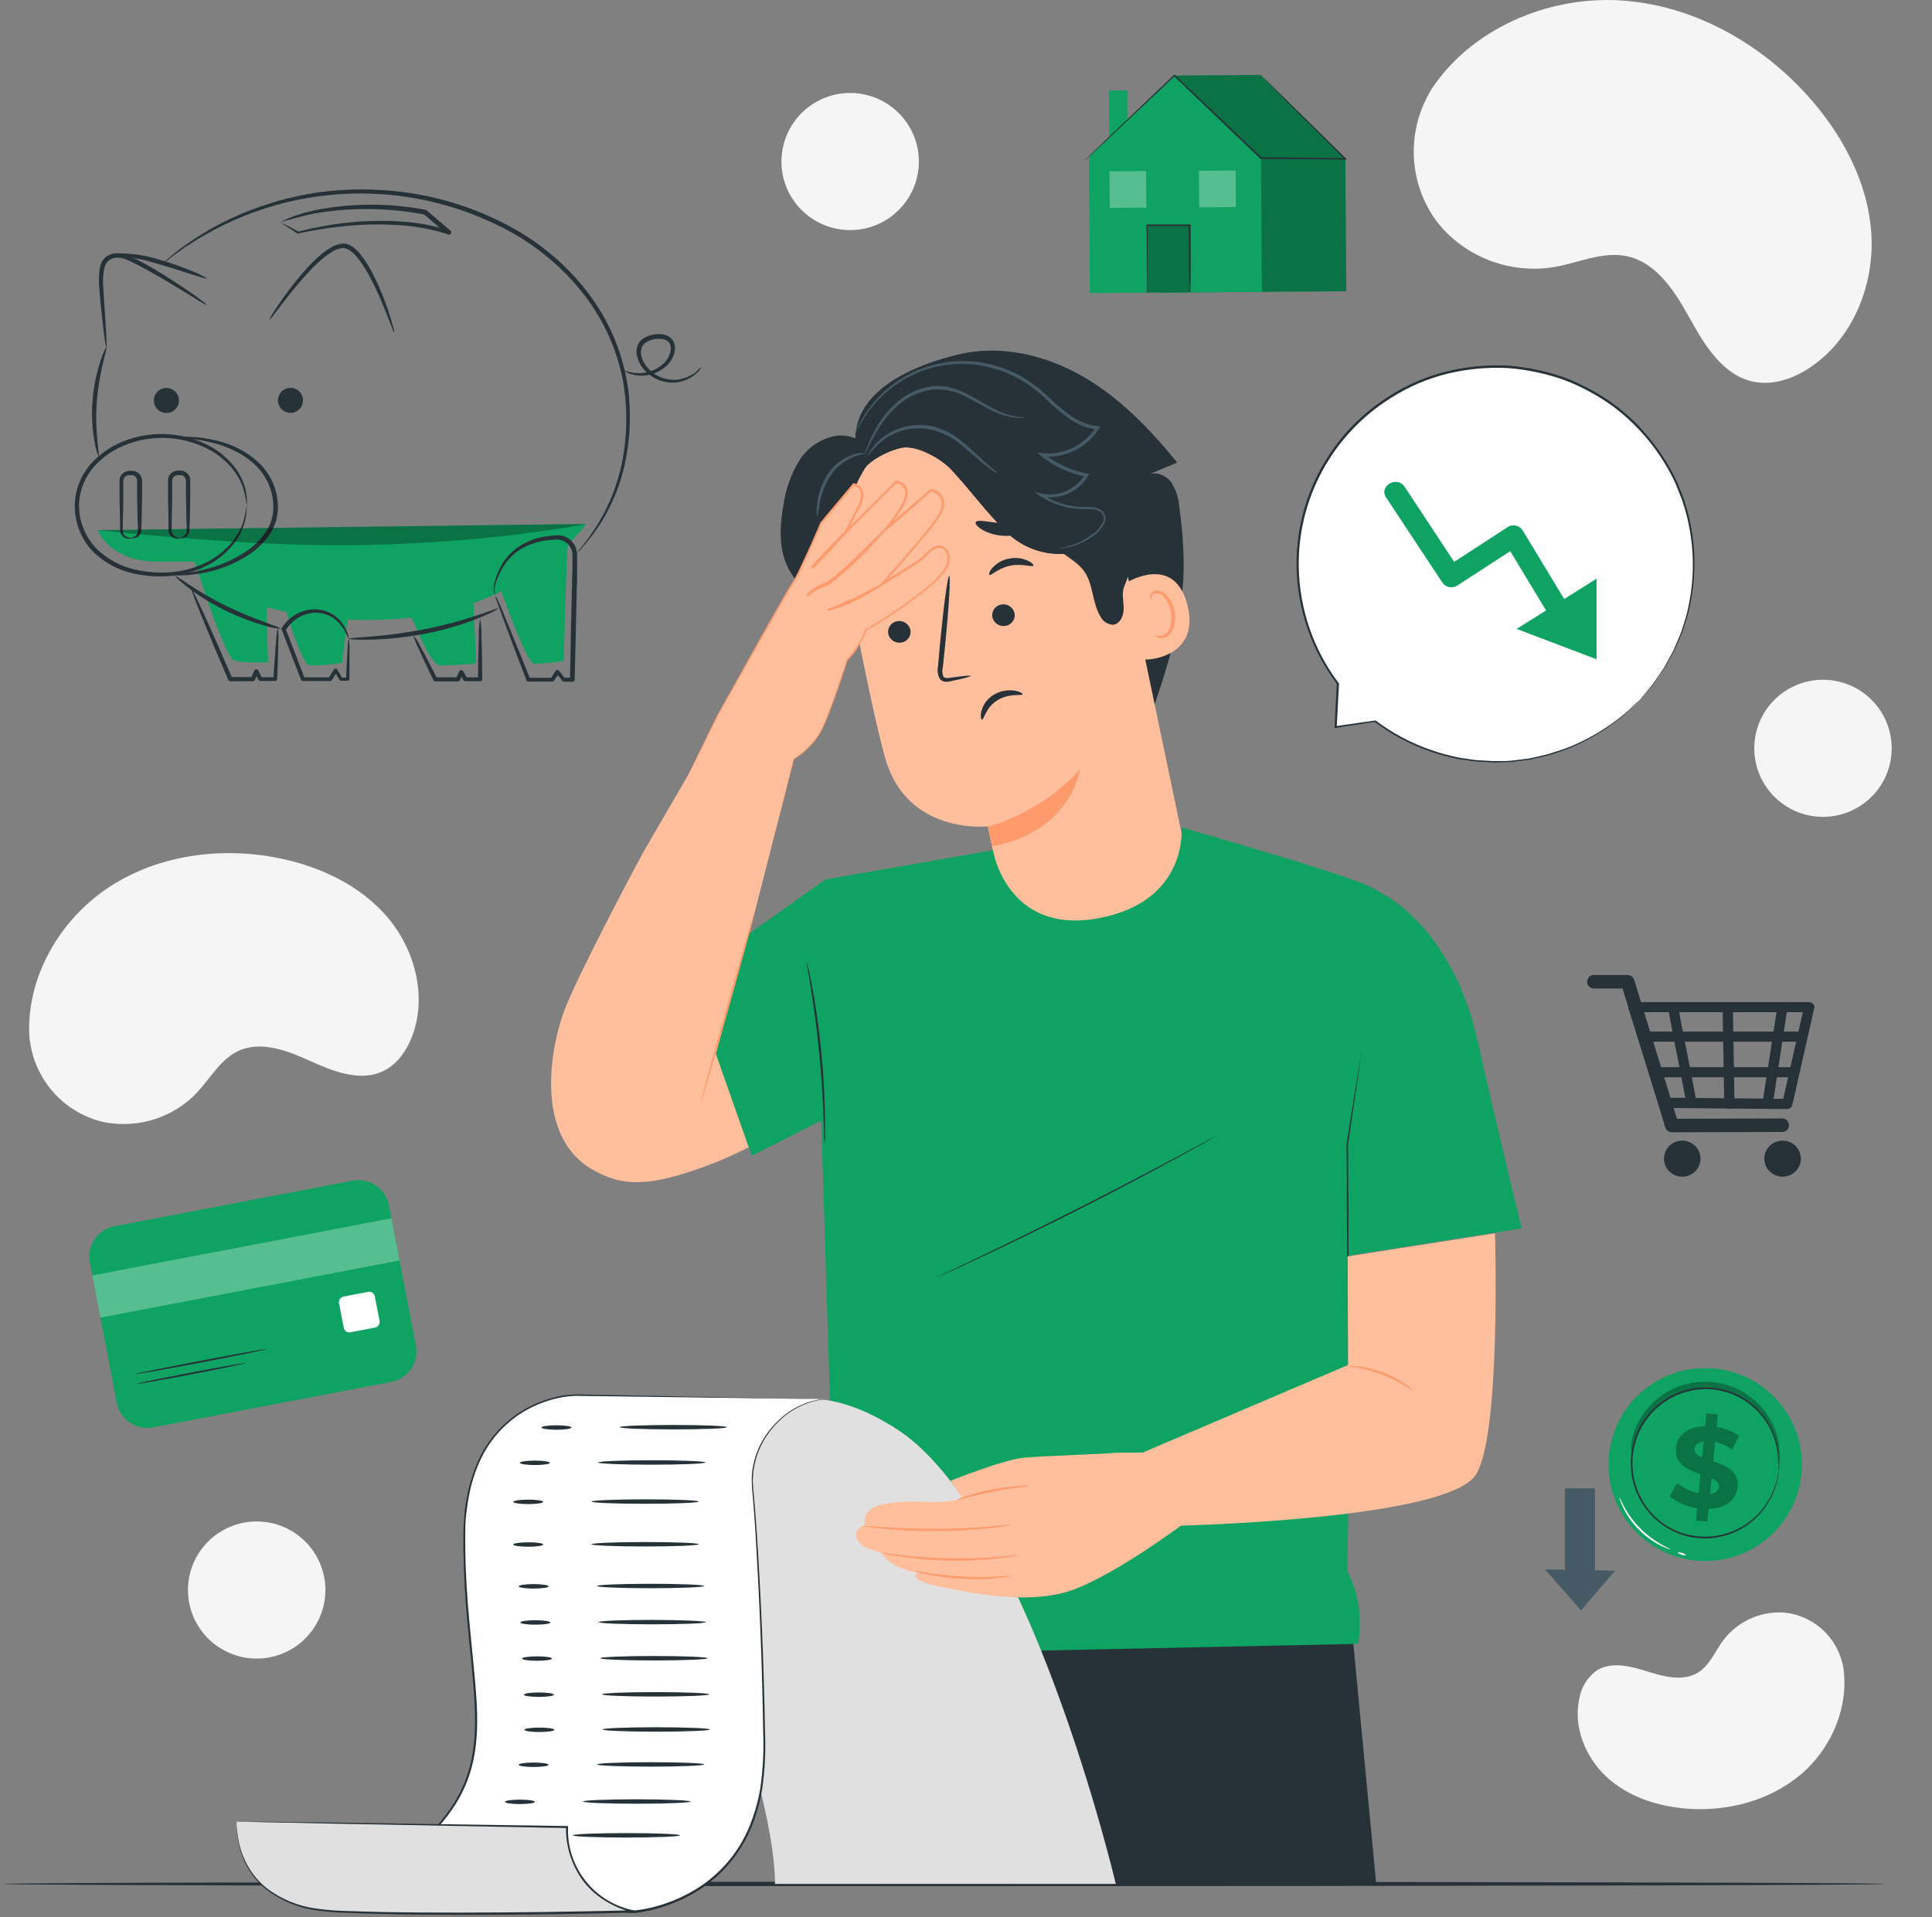 <svg width="405" height="402" viewBox="0 0 405 402" fill="none" xmlns="http://www.w3.org/2000/svg">
<rect x="0" y="0" width="405" height="402" fill="#808080" stroke="none"/>
<path d="M299.94 18.915L299.42 19.882C297.243 23.837 296.192 28.311 296.382 32.82C296.572 37.328 297.995 41.699 300.496 45.458C301.157 46.429 301.888 47.351 302.684 48.214C305.63 51.322 309.3 53.656 313.368 55.006C317.436 56.357 321.775 56.683 326 55.955C330.968 55.06 335.909 52.716 340.85 53.682C347.271 54.935 351.163 61.199 354.302 66.891C357.44 72.582 361.341 78.838 367.753 80.064C371.779 80.834 375.976 79.348 379.411 77.066C388.495 71.034 393.014 59.562 392.27 48.805C391.526 38.048 386.118 28.043 378.909 20.043C368.793 8.839 354.571 0.91 339.398 0.069C324.224 -0.773 308.217 6.163 299.94 18.915Z" fill="#F5F5F5"/>
<path d="M6.173 217.557L6.298 218.451C6.812 222.089 8.312 225.518 10.637 228.367C12.962 231.215 16.023 233.375 19.489 234.613C20.397 234.928 21.326 235.176 22.269 235.356C25.71 235.955 29.246 235.696 32.562 234.604C35.879 233.511 38.874 231.617 41.281 229.092C44.087 226.094 46.177 222.165 49.871 220.393C54.687 218.093 60.292 220.304 65.116 222.487C69.941 224.671 75.555 226.872 80.361 224.555C83.365 223.096 85.392 220.08 86.522 216.93C89.517 208.572 86.872 198.88 81.141 192.213C75.411 185.546 66.964 181.617 58.346 179.899C46.276 177.492 33.111 179.219 22.763 186.065C12.414 192.911 5.375 205.171 6.173 217.557Z" fill="#F5F5F5"/>
<path d="M386.307 349.018L386.136 348.418C385.487 345.955 384.174 343.716 382.34 341.945C380.507 340.173 378.222 338.936 375.734 338.368C375.084 338.224 374.425 338.128 373.761 338.082C371.346 337.954 368.937 338.423 366.747 339.447C364.557 340.471 362.654 342.019 361.207 343.953C359.521 346.244 358.4 349.116 356.005 350.637C352.876 352.615 348.831 351.532 345.343 350.441C341.855 349.349 337.801 348.266 334.681 350.262C332.789 351.645 331.505 353.703 331.094 356.007C329.713 362.003 332.331 368.464 336.824 372.589C341.317 376.715 347.432 378.711 353.503 379.194C362.014 379.865 370.936 377.601 377.501 372.035C384.065 366.468 387.822 357.475 386.307 349.018Z" fill="#F5F5F5"/>
<path d="M53.808 347.738C61.762 347.738 68.21 341.303 68.21 333.366C68.21 325.428 61.762 318.994 53.808 318.994C45.854 318.994 39.406 325.428 39.406 333.366C39.406 341.303 45.854 347.738 53.808 347.738Z" fill="#F5F5F5"/>
<path d="M382.146 171.263C390.1 171.263 396.548 164.829 396.548 156.891C396.548 148.954 390.1 142.519 382.146 142.519C374.192 142.519 367.744 148.954 367.744 156.891C367.744 164.829 374.192 171.263 382.146 171.263Z" fill="#F5F5F5"/>
<path d="M178.215 48.241C186.169 48.241 192.617 41.806 192.617 33.869C192.617 25.931 186.169 19.497 178.215 19.497C170.261 19.497 163.813 25.931 163.813 33.869C163.813 41.806 170.261 48.241 178.215 48.241Z" fill="#F5F5F5"/>
<path d="M395.059 394.989C395.059 395.248 306.792 395.454 197.934 395.454C89.078 395.454 0.792 395.248 0.792 394.989C0.792 394.729 89.042 394.523 197.934 394.523C306.827 394.523 395.059 394.729 395.059 394.989Z" fill="#263238"/>
<path d="M377.599 309.284C377.159 313.262 375.545 317.02 372.964 320.082C370.382 323.145 366.948 325.374 363.096 326.488C359.244 327.602 355.148 327.55 351.325 326.34C347.503 325.129 344.126 322.815 341.623 319.688C339.119 316.562 337.601 312.764 337.261 308.777C336.921 304.789 337.775 300.79 339.713 297.287C341.651 293.783 344.588 290.932 348.15 289.095C351.713 287.258 355.742 286.516 359.727 286.965C365.062 287.561 369.942 290.247 373.293 294.432C376.645 298.617 378.194 303.959 377.599 309.284Z" fill="#0EA362"/>
<g opacity="0.3">
<path d="M358.166 316.345L357.897 319.029L355.512 318.797L355.763 316.193C353.646 315.917 351.648 315.055 349.997 313.705L351.602 310.922C352.887 312.01 354.431 312.75 356.086 313.069L356.471 309.087C353.88 308.192 351.001 307.002 351.342 303.592C351.593 301.069 353.647 299.073 357.467 299.019L357.727 296.335L360.112 296.567L359.861 299.163C361.561 299.427 363.174 300.09 364.569 301.096L363.08 303.914C362.023 303.149 360.821 302.604 359.547 302.313L359.153 306.375C361.744 307.27 364.533 308.416 364.237 311.745C363.986 314.295 361.96 316.264 358.166 316.345ZM356.812 305.606L357.144 302.214C355.844 302.375 355.279 303.02 355.198 303.807C355.117 304.595 355.79 305.132 356.812 305.57V305.606ZM360.354 311.754C360.435 310.922 359.789 310.402 358.794 309.964L358.471 313.257C359.691 313.033 360.283 312.479 360.354 311.718V311.754Z" fill="black"/>
</g>
<g opacity="0.3">
<path d="M372.855 307.011C372.728 306.389 372.662 305.757 372.658 305.123C372.406 302.269 371.387 299.535 369.708 297.212C368.918 296.148 367.999 295.186 366.973 294.348C366.406 293.895 365.807 293.486 365.179 293.122C364.541 292.733 363.873 292.398 363.179 292.12C362.467 291.824 361.732 291.584 360.982 291.404C360.206 291.22 359.418 291.092 358.624 291.019C357.83 290.965 357.033 290.965 356.238 291.019C354.721 291.131 353.23 291.475 351.817 292.039C351.152 292.287 350.508 292.586 349.889 292.934C347.704 294.161 345.856 295.907 344.509 298.017C343.599 299.447 342.921 301.012 342.5 302.653C342.39 303.264 342.222 303.863 341.998 304.442C341.858 303.809 341.858 303.152 341.998 302.518C342.285 300.767 342.893 299.083 343.791 297.552C344.403 296.486 345.141 295.498 345.988 294.607C346.964 293.567 348.078 292.664 349.298 291.923C349.957 291.524 350.646 291.176 351.36 290.885C352.102 290.578 352.866 290.33 353.647 290.142C354.457 289.943 355.282 289.809 356.113 289.739C356.97 289.677 357.83 289.677 358.687 289.739C359.541 289.817 360.389 289.954 361.224 290.151C362.032 290.357 362.824 290.623 363.592 290.947C364.332 291.256 365.045 291.625 365.726 292.048C367.586 293.202 369.188 294.725 370.434 296.522C371.126 297.541 371.695 298.637 372.129 299.789C372.748 301.446 373.052 303.203 373.026 304.97C373.128 305.654 373.069 306.353 372.855 307.011Z" fill="black"/>
</g>
<path d="M372.837 308.452C372.825 308.369 372.825 308.284 372.837 308.201C372.837 308.013 372.837 307.771 372.837 307.458C372.864 307.062 372.864 306.664 372.837 306.268C372.824 305.723 372.776 305.179 372.694 304.639C372.496 303.158 372.082 301.714 371.465 300.353C370.659 298.548 369.515 296.914 368.093 295.538C366.253 293.739 363.98 292.441 361.493 291.769C359.006 291.097 356.388 291.073 353.889 291.699C353.18 291.871 352.484 292.096 351.808 292.37C351.119 292.661 350.451 292.999 349.809 293.381C348.464 294.16 347.253 295.148 346.221 296.308C345.142 297.49 344.256 298.834 343.594 300.29C342.93 301.793 342.489 303.385 342.285 305.015C342.116 306.655 342.191 308.311 342.509 309.928C342.826 311.497 343.385 313.006 344.168 314.403C344.913 315.754 345.866 316.98 346.993 318.036C347.533 318.555 348.108 319.037 348.715 319.477C349.318 319.888 349.947 320.262 350.598 320.595C352.534 321.546 354.649 322.081 356.805 322.165C358.961 322.249 361.111 321.881 363.116 321.084C365.121 320.287 366.936 319.079 368.444 317.538C369.951 315.997 371.118 314.158 371.869 312.139C372.073 311.632 372.241 311.112 372.371 310.581C372.489 310.201 372.579 309.812 372.64 309.418C372.694 309.114 372.748 308.872 372.774 308.693C372.785 308.608 372.807 308.523 372.837 308.443C372.847 308.526 372.847 308.61 372.837 308.693C372.837 308.881 372.774 309.123 372.739 309.427C372.688 309.826 372.61 310.22 372.505 310.608C372.381 311.146 372.222 311.675 372.03 312.192C371.528 313.618 370.815 314.96 369.914 316.175C368.724 317.793 367.232 319.167 365.52 320.22C363.289 321.616 360.733 322.412 358.102 322.529C355.472 322.647 352.855 322.082 350.508 320.891C349.84 320.557 349.196 320.177 348.58 319.754C347.946 319.311 347.346 318.821 346.786 318.287C345.628 317.209 344.647 315.956 343.881 314.573C343.076 313.143 342.498 311.597 342.168 309.991C341.851 308.337 341.775 306.646 341.944 304.97C342.149 303.296 342.602 301.661 343.289 300.12C343.963 298.626 344.871 297.248 345.979 296.039C347.032 294.858 348.267 293.852 349.638 293.059C350.293 292.664 350.977 292.317 351.683 292.021C352.382 291.749 353.098 291.522 353.826 291.341C356.38 290.702 359.056 290.733 361.594 291.433C364.132 292.132 366.445 293.476 368.309 295.332C369.738 296.742 370.883 298.413 371.68 300.254C372.291 301.639 372.687 303.109 372.855 304.612C372.936 305.155 372.972 305.702 372.963 306.25C372.997 306.652 372.997 307.056 372.963 307.458C372.963 307.763 372.963 308.004 372.9 308.192C372.89 308.281 372.869 308.368 372.837 308.452Z" fill="#263238"/>
<path d="M350.158 324.837C349.95 324.815 349.747 324.758 349.558 324.667C349.022 324.477 348.501 324.249 347.997 323.987C346.334 323.131 344.82 322.013 343.514 320.676C342.196 319.336 341.101 317.795 340.267 316.112C340.015 315.605 339.796 315.082 339.613 314.546C339.526 314.354 339.475 314.148 339.46 313.937C339.523 313.937 339.837 314.743 340.509 315.987C341.395 317.601 342.5 319.085 343.792 320.399C345.084 321.711 346.554 322.838 348.159 323.745C349.378 324.443 350.203 324.775 350.158 324.837Z" fill="white"/>
<path d="M353.387 326.036C353.387 326.135 352.947 326.099 352.49 325.956C352.032 325.813 351.665 325.616 351.701 325.508C351.737 325.401 352.14 325.446 352.597 325.589C353.055 325.732 353.422 325.929 353.387 326.036Z" fill="white"/>
<path d="M334.349 312.049H328.071V331.048H334.349V312.049Z" fill="#455A64"/>
<path d="M323.875 329.043L331.425 337.634L338.554 329.303L323.875 329.043Z" fill="#455A64"/>
<path d="M334.017 207.256H341.191L339.81 206.218C340.856 209.619 341.902 213.019 342.949 216.42C344.617 221.789 346.282 227.189 347.944 232.618C348.32 233.862 348.706 235.106 349.091 236.358C349.182 236.655 349.365 236.915 349.613 237.101C349.861 237.288 350.162 237.391 350.472 237.397L370.811 237.334H373.716C374.074 237.306 374.407 237.144 374.651 236.881C374.894 236.618 375.029 236.273 375.029 235.915C375.029 235.558 374.894 235.213 374.651 234.95C374.407 234.687 374.074 234.525 373.716 234.497L353.387 234.56H350.472L351.853 235.598C350.807 232.197 349.761 228.797 348.715 225.396C347.047 219.991 345.385 214.591 343.729 209.198L342.572 205.457C342.482 205.16 342.3 204.9 342.052 204.713C341.803 204.526 341.502 204.423 341.191 204.419H334.017C333.659 204.448 333.326 204.61 333.083 204.872C332.839 205.135 332.704 205.48 332.704 205.838C332.704 206.196 332.839 206.54 333.083 206.803C333.326 207.066 333.659 207.228 334.017 207.256Z" fill="#263238"/>
<path d="M378.227 210.854C376.888 216.778 375.549 222.699 374.209 228.618C374.021 229.468 373.824 230.318 373.635 231.168L374.676 230.389L365.968 230.3L352.006 230.166H348.813L349.854 230.944C347.988 225.08 346.12 219.218 344.249 213.359L343.46 210.881L342.419 212.223H379.267C379.532 212.199 379.778 212.076 379.958 211.88C380.137 211.684 380.236 211.428 380.236 211.162C380.236 210.897 380.137 210.641 379.958 210.445C379.778 210.249 379.532 210.126 379.267 210.102H342.419C342.256 210.104 342.095 210.142 341.949 210.215C341.803 210.288 341.675 210.393 341.576 210.522C341.477 210.652 341.408 210.802 341.376 210.962C341.343 211.122 341.347 211.287 341.388 211.444L346.984 229.029C347.253 229.853 347.513 230.685 347.773 231.508C347.841 231.731 347.979 231.927 348.166 232.067C348.353 232.207 348.58 232.284 348.813 232.287L357.521 232.367L371.483 232.51H374.676C374.909 232.51 375.136 232.433 375.322 232.293C375.508 232.153 375.643 231.956 375.707 231.732C377.046 225.808 378.385 219.886 379.724 213.968C379.922 213.118 380.11 212.268 380.298 211.418C380.648 210.12 378.532 209.52 378.227 210.854Z" fill="#263238"/>
<path d="M349.755 211.758C350.885 218.237 352.32 224.662 353.458 231.132C353.692 232.475 355.763 231.911 355.53 230.568C354.4 224.098 352.956 217.673 351.826 211.194C351.593 209.852 349.522 210.424 349.755 211.758Z" fill="#263238"/>
<path d="M361.108 211.48C361.215 218.12 361.341 224.761 361.448 231.401C361.448 231.686 361.562 231.959 361.764 232.16C361.965 232.361 362.239 232.475 362.525 232.475C362.81 232.475 363.084 232.361 363.285 232.16C363.487 231.959 363.601 231.686 363.601 231.401C363.493 224.761 363.367 218.12 363.26 211.48C363.26 211.195 363.146 210.922 362.945 210.721C362.743 210.519 362.469 210.406 362.184 210.406C361.898 210.406 361.625 210.519 361.423 210.721C361.221 210.922 361.108 211.195 361.108 211.48Z" fill="#263238"/>
<path d="M371.6 231.642C372.503 225.742 373.399 219.845 374.29 213.95C374.425 213.109 374.55 212.259 374.685 211.418C374.751 211.145 374.71 210.857 374.57 210.614C374.43 210.37 374.201 210.19 373.931 210.111C373.658 210.039 373.367 210.076 373.121 210.215C372.875 210.354 372.693 210.583 372.613 210.854C371.698 216.754 370.787 222.652 369.878 228.546C369.752 229.441 369.618 230.237 369.492 231.079C369.439 231.345 369.489 231.622 369.632 231.854C369.775 232.085 370.001 232.254 370.264 232.326C370.527 232.397 370.808 232.366 371.049 232.24C371.29 232.113 371.474 231.899 371.564 231.642H371.6Z" fill="#263238"/>
<path d="M344.778 218.407H377.303C377.568 218.382 377.814 218.26 377.994 218.064C378.173 217.868 378.272 217.612 378.272 217.346C378.272 217.081 378.173 216.825 377.994 216.629C377.814 216.432 377.568 216.31 377.303 216.286H344.778C344.513 216.31 344.266 216.432 344.087 216.629C343.908 216.825 343.808 217.081 343.808 217.346C343.808 217.612 343.908 217.868 344.087 218.064C344.266 218.26 344.513 218.382 344.778 218.407Z" fill="#263238"/>
<path d="M347.818 225.861H375.994C376.259 225.837 376.505 225.715 376.684 225.519C376.864 225.322 376.963 225.066 376.963 224.801C376.963 224.535 376.864 224.279 376.684 224.083C376.505 223.887 376.259 223.765 375.994 223.74H347.818C347.553 223.765 347.307 223.887 347.127 224.083C346.948 224.279 346.848 224.535 346.848 224.801C346.848 225.066 346.948 225.322 347.127 225.519C347.307 225.715 347.553 225.837 347.818 225.861Z" fill="#263238"/>
<path d="M373.68 246.704C375.795 246.704 377.509 245.013 377.509 242.927C377.509 240.841 375.795 239.151 373.68 239.151C371.565 239.151 369.851 240.841 369.851 242.927C369.851 245.013 371.565 246.704 373.68 246.704Z" fill="#263238"/>
<path d="M352.642 246.704C354.757 246.704 356.472 245.013 356.472 242.927C356.472 240.841 354.757 239.151 352.642 239.151C350.528 239.151 348.813 240.841 348.813 242.927C348.813 245.013 350.528 246.704 352.642 246.704Z" fill="#263238"/>
<path d="M343.792 146.662C349.215 140.9 352.875 133.711 354.339 125.942C355.802 118.172 355.009 110.147 352.053 102.813C349.097 95.479 344.1 89.141 337.653 84.547C331.206 79.953 323.577 77.295 315.666 76.886C307.755 76.477 299.891 78.334 293.003 82.238C286.115 86.142 280.489 91.93 276.788 98.92C273.088 105.91 271.468 113.811 272.119 121.689C272.77 129.568 275.665 137.096 280.463 143.387L279.997 152.479L288.265 151.2C296.438 157.444 306.644 160.437 316.904 159.599C327.163 158.76 336.745 154.15 343.792 146.662Z" fill="white"/>
<path d="M343.792 146.662C343.792 146.662 342.76 147.763 340.689 149.705C337.563 152.39 334.066 154.612 330.304 156.301C329.023 156.88 327.709 157.382 326.368 157.804L324.206 158.484L321.893 158.985L320.7 159.254C320.297 159.334 319.875 159.361 319.463 159.424L316.916 159.746C316.019 159.8 315.122 159.809 314.226 159.844C313.768 159.844 313.329 159.889 312.854 159.844L311.464 159.773L310.056 159.692C309.578 159.683 309.101 159.638 308.63 159.558L305.715 159.137C303.705 158.741 301.724 158.206 299.788 157.536C295.602 156.084 291.668 153.988 288.13 151.325H288.282L280.005 152.614H279.763V152.363C279.907 149.517 280.068 146.43 280.23 143.271L280.274 143.414C274.918 136.322 271.948 127.72 271.791 118.84C271.633 109.149 274.878 99.707 280.965 92.154C283.839 88.582 287.291 85.515 291.179 83.08C294.924 80.664 299.05 78.894 303.384 77.844C307.56 76.834 311.862 76.436 316.154 76.663C320.264 76.975 324.312 77.842 328.188 79.241C330.037 79.955 331.835 80.795 333.569 81.755C338.531 84.435 342.875 88.124 346.32 92.584C348.461 95.29 350.267 98.243 351.701 101.38L352.598 103.671C352.903 104.41 353.164 105.166 353.378 105.935C353.842 107.402 354.21 108.896 354.481 110.41C355.491 115.777 355.436 121.289 354.32 126.635C354.114 127.777 353.829 128.905 353.468 130.008C353.109 131.064 352.849 132.111 352.445 133.06C352.042 134.009 351.647 134.912 351.28 135.745C351.109 136.172 350.905 136.585 350.67 136.98L350.033 138.116C349.612 138.85 349.262 139.575 348.84 140.192C348.419 140.81 348.015 141.383 347.639 141.92L346.572 143.495L345.594 144.631L344.267 146.152C343.962 146.501 343.801 146.662 343.801 146.662L344.231 146.126L345.522 144.568L346.482 143.432C346.787 142.975 347.128 142.483 347.495 141.946C347.863 141.409 348.248 140.828 348.67 140.219C349.091 139.611 349.423 138.868 349.836 138.134L350.463 136.998C350.696 136.607 350.894 136.197 351.055 135.772C351.423 134.877 351.809 133.982 352.203 133.087C352.598 132.192 352.849 131.1 353.208 130.044C353.555 128.948 353.831 127.83 354.033 126.697C355.113 121.385 355.143 115.913 354.122 110.589C353.845 109.077 353.476 107.583 353.019 106.114C352.805 105.35 352.541 104.599 352.23 103.868C351.934 103.117 351.647 102.356 351.333 101.595C348.392 95.143 343.878 89.528 338.205 85.263C336.666 84.131 335.051 83.105 333.371 82.194C331.649 81.251 329.867 80.423 328.036 79.715C324.197 78.342 320.192 77.487 316.127 77.173C311.894 76.951 307.65 77.337 303.527 78.319C299.247 79.368 295.171 81.119 291.466 83.5C285.495 87.252 280.591 92.473 277.226 98.662C273.86 104.851 272.146 111.799 272.249 118.84C272.389 127.652 275.324 136.192 280.633 143.235L280.687 143.298V143.378C280.526 146.528 280.355 149.643 280.212 152.461L279.97 152.256L288.282 151.056H288.363L288.435 151.11C291.927 153.737 295.809 155.802 299.94 157.231C301.858 157.904 303.821 158.443 305.814 158.842L308.702 159.272C309.17 159.348 309.644 159.393 310.118 159.406L311.517 159.486L312.898 159.567C313.356 159.567 313.795 159.567 314.253 159.567C315.149 159.567 316.046 159.567 316.898 159.477L319.427 159.164C319.839 159.111 320.261 159.084 320.655 159.003L321.848 158.744L324.153 158.216L326.305 157.544C327.644 157.139 328.956 156.649 330.233 156.077C333.986 154.417 337.485 152.235 340.626 149.598C341.693 148.703 342.42 147.889 342.993 147.396C343.567 146.904 343.792 146.662 343.792 146.662Z" fill="#263238"/>
<path d="M290.596 104.343L300.837 119.842L302.29 122.044C302.596 122.549 303.087 122.916 303.66 123.067C304.232 123.217 304.841 123.139 305.357 122.849L318.441 114.365L315.374 113.56L324.888 129.283L326.233 131.503C327.722 133.964 331.614 131.718 330.107 129.248C326.933 123.986 323.752 118.727 320.566 113.471L319.221 111.251C318.918 110.742 318.426 110.372 317.853 110.222C317.279 110.071 316.669 110.151 316.154 110.446L303.061 118.956L306.128 119.762L295.896 104.253L294.443 102.052C292.856 99.662 288.973 101.899 290.569 104.316L290.596 104.343Z" fill="#0EA362"/>
<path d="M317.929 131.861L334.681 121.328V138.224L317.929 131.861Z" fill="#0EA362"/>
<path d="M264.214 15.711L246.171 15.837V15.962L243.687 61.334L282.212 61.065L282.023 33.314L264.214 15.711Z" fill="#0EA362"/>
<g opacity="0.3">
<path d="M264.214 15.711L246.171 15.837V15.962L243.687 61.334L282.212 61.065L282.023 33.314L264.214 15.711Z" fill="black"/>
</g>
<path d="M246.171 15.837L228.254 32.804L228.451 61.441L264.528 61.19L264.33 33.162L246.171 15.837Z" fill="#0EA362"/>
<g opacity="0.3">
<path d="M259.017 35.744L251.332 35.798L251.385 43.467L259.07 43.413L259.017 35.744Z" fill="white"/>
</g>
<g opacity="0.3">
<path d="M240.258 35.866L232.573 35.92L232.627 43.589L240.312 43.535L240.258 35.866Z" fill="white"/>
</g>
<path d="M236.293 18.962L232.446 18.989L232.525 30.372L236.372 30.345L236.293 18.962Z" fill="#0EA362"/>
<g opacity="0.3">
<path d="M249.277 47.186L240.337 47.248L240.436 61.343L249.376 61.28L249.277 47.186Z" fill="black"/>
</g>
<path d="M264.214 15.711L264.303 15.783L264.555 16.025C264.797 16.248 265.119 16.553 265.532 16.92L269.2 20.499C272.347 23.596 276.813 27.972 282.122 33.198L282.391 33.448H282.005L264.312 33.314H264.25L264.196 33.269L261.093 30.298C255.659 25.117 250.529 20.213 246.054 15.926H246.261L232.487 28.938L228.559 32.589L227.519 33.547L227.241 33.788L227.151 33.869C227.151 33.869 227.151 33.869 227.232 33.771L227.483 33.511L228.496 32.518L232.361 28.804C235.706 25.609 240.432 21.09 246.072 15.729L246.171 15.631L246.279 15.729L261.344 30.048L264.447 33.019L264.33 32.965L282.023 33.144L281.916 33.395L269.074 20.642L265.487 17.018L264.546 16.052L264.303 15.801C264.232 15.747 264.205 15.711 264.214 15.711Z" fill="#263238"/>
<path d="M249.319 61.289C249.307 61.2 249.307 61.109 249.319 61.02V60.233C249.319 59.499 249.319 58.515 249.256 57.298C249.256 54.747 249.202 51.248 249.166 47.23L249.328 47.391H244.844H240.414L240.575 47.221C240.575 51.248 240.575 54.756 240.575 57.306C240.575 58.532 240.575 59.526 240.575 60.26C240.575 60.573 240.575 60.832 240.575 61.047C240.608 61.054 240.637 61.072 240.657 61.099C240.677 61.126 240.686 61.159 240.682 61.192C240.679 61.225 240.663 61.256 240.639 61.278C240.614 61.301 240.582 61.313 240.548 61.313C240.515 61.313 240.483 61.301 240.458 61.278C240.434 61.256 240.418 61.225 240.415 61.192C240.411 61.159 240.42 61.126 240.44 61.099C240.46 61.072 240.489 61.054 240.522 61.047C240.522 60.832 240.522 60.573 240.522 60.26C240.522 59.526 240.522 58.532 240.468 57.306C240.468 54.756 240.414 51.248 240.369 47.221V47.06H240.54H244.969H249.588V47.248C249.588 51.266 249.588 54.765 249.588 57.316C249.588 58.532 249.588 59.517 249.543 60.251C249.543 60.564 249.543 60.824 249.543 61.038C249.543 61.253 249.337 61.289 249.319 61.289Z" fill="#263238"/>
<path d="M104.448 122.303C104.69 122.697 110.25 139.119 112.035 139.199C114.095 139.12 116.147 138.899 118.177 138.537C118.177 138.537 118.715 116.46 118.993 115.001C119.15 113.514 119.15 112.014 118.993 110.526L107.013 113.345L104.448 122.303Z" fill="#0EA362"/>
<path d="M86.065 129.382C86.54 129.311 90.01 139.602 92.342 139.521C94.674 139.441 99.821 139.342 99.821 138.895C99.821 138.447 99.166 124.684 99.166 124.684C99.166 124.684 87.168 125.579 87.248 125.829C86.927 127.036 86.531 128.223 86.065 129.382Z" fill="#0EA362"/>
<path d="M60.068 128.093C59.898 128.246 63.359 139.226 64.722 139.468C66.085 139.709 71.699 139.136 71.699 138.895C71.699 138.653 73.107 128.093 73.107 128.093C73.107 128.093 64.48 124.317 60.068 128.093Z" fill="#0EA362"/>
<path d="M43.72 126.581C43.72 126.581 47.531 137.669 48.921 138.385C50.311 139.101 56.176 138.859 56.176 138.859L55.862 126.581L40.976 118.285L43.72 126.581Z" fill="#0EA362"/>
<path d="M41.98 121.015C42.653 121.82 56.786 131.619 83.437 129.749C110.089 127.879 122.894 109.846 122.894 109.846L20.467 111.144C20.467 111.144 22.826 117.757 33.174 117.757H40.779L41.98 121.015Z" fill="#0EA362"/>
<path d="M58.247 131.664C58.388 132.645 58.418 133.639 58.337 134.626C58.337 136.506 58.229 139.181 58.104 142.394C58.099 142.496 58.056 142.593 57.983 142.664C57.909 142.736 57.812 142.777 57.709 142.779H54.58C54.5 142.777 54.423 142.755 54.355 142.714C54.288 142.673 54.232 142.615 54.194 142.546L53.297 140.891H54.113C53.907 141.41 53.674 141.973 53.441 142.546C53.407 142.63 53.349 142.702 53.274 142.753C53.199 142.804 53.11 142.832 53.019 142.832H48.284C48.193 142.833 48.104 142.807 48.028 142.758C47.951 142.709 47.891 142.638 47.854 142.555C45.576 137.239 43.567 132.443 42.16 128.961C40.752 125.48 39.953 123.315 40.07 123.315C40.187 123.315 41.2 125.337 42.76 128.756C44.321 132.174 46.419 136.926 48.706 142.242L48.284 141.955H53.046L52.616 142.242C52.858 141.669 53.091 141.105 53.315 140.586C53.361 140.477 53.448 140.391 53.557 140.346C53.666 140.301 53.789 140.3 53.898 140.345C53.997 140.389 54.079 140.464 54.131 140.559L54.965 142.224L54.571 141.982H57.7L57.297 142.367C57.503 139.154 57.7 136.479 57.862 134.608C57.891 133.616 58.02 132.63 58.247 131.664Z" fill="#263238"/>
<path d="M100.646 129.749C100.873 130.928 100.969 132.128 100.933 133.329C101.014 135.575 101.067 138.698 101.094 142.376C101.095 142.434 101.085 142.492 101.063 142.547C101.042 142.601 101.01 142.65 100.969 142.692C100.928 142.734 100.879 142.767 100.825 142.789C100.771 142.812 100.713 142.823 100.655 142.823H97.534C97.45 142.823 97.368 142.801 97.295 142.758C97.223 142.716 97.163 142.655 97.122 142.582C96.915 142.206 96.691 141.803 96.458 141.401L96.279 141.069H97.113L96.422 142.582C96.387 142.664 96.328 142.735 96.253 142.784C96.178 142.833 96.091 142.859 96.001 142.859H91.239C91.16 142.857 91.083 142.834 91.017 142.791C90.95 142.749 90.897 142.689 90.862 142.618C89.544 139.933 88.459 137.553 87.715 135.888C87.26 135.037 86.908 134.136 86.665 133.203C87.271 133.958 87.78 134.785 88.181 135.664C89.078 137.266 90.252 139.548 91.633 142.251L91.248 142.009H96.01L95.588 142.287L96.27 140.765C96.294 140.71 96.329 140.659 96.373 140.617C96.417 140.576 96.469 140.543 96.526 140.521C96.582 140.499 96.643 140.489 96.704 140.491C96.765 140.493 96.824 140.507 96.88 140.533C96.971 140.576 97.049 140.644 97.104 140.729L97.283 141.061L97.947 142.251L97.543 142.009H100.664L100.215 142.457C100.215 138.814 100.296 135.655 100.377 133.409C100.329 132.183 100.419 130.955 100.646 129.749Z" fill="#263238"/>
<path d="M36.761 120.791C36.941 120.558 41.299 124.075 47.441 127.055C53.584 130.035 58.974 131.53 58.893 131.825C57.669 131.761 56.461 131.52 55.306 131.109C52.466 130.292 49.705 129.223 47.056 127.914C44.4 126.605 41.875 125.047 39.514 123.261C37.685 121.874 36.69 120.88 36.761 120.791Z" fill="#263238"/>
<path d="M73.106 133.91C73.106 133.776 74.9 133.687 77.805 133.454C81.571 133.153 85.316 132.642 89.024 131.924C92.731 131.202 96.385 130.237 99.964 129.033C102.717 128.138 104.385 127.431 104.448 127.565C104.511 127.7 102.915 128.559 100.188 129.651C96.635 131.055 92.957 132.125 89.203 132.845C85.457 133.577 81.657 133.999 77.841 134.107C74.918 134.179 73.106 134.053 73.106 133.91Z" fill="#263238"/>
<path d="M120.921 115.959C121.223 115.517 121.553 115.096 121.908 114.697C122.866 113.514 123.764 112.283 124.598 111.01C127.686 106.321 129.751 101.037 130.66 95.501C131.299 91.694 131.456 87.821 131.126 83.975C131.073 82.937 130.884 81.899 130.75 80.834C130.615 79.769 130.391 78.695 130.095 77.63C129.565 75.418 128.845 73.257 127.943 71.169C124.356 62.569 117.182 54.488 107.838 49.065C97.295 43.093 85.296 40.165 73.182 40.606C61.068 41.047 49.315 44.84 39.236 51.561C38.393 52.089 37.694 52.626 37.066 53.074C36.438 53.521 35.927 53.915 35.523 54.246C35.118 54.595 34.687 54.912 34.232 55.195C34.587 54.794 34.977 54.425 35.398 54.094C35.792 53.745 36.295 53.324 36.895 52.85C37.496 52.376 38.196 51.821 39.03 51.257C43.658 47.988 48.719 45.376 54.068 43.498C62.005 40.633 70.434 39.374 78.864 39.793C89.221 40.21 99.324 43.117 108.313 48.268C117.819 53.781 125.082 62.032 128.741 70.838C129.644 72.975 130.364 75.184 130.893 77.442C131.189 78.534 131.333 79.635 131.539 80.708C131.745 81.782 131.853 82.856 131.898 83.912C132.2 87.823 132.005 91.756 131.315 95.617C130.334 101.219 128.146 106.541 124.903 111.216C124.02 112.466 123.062 113.661 122.033 114.795C121.698 115.215 121.326 115.604 120.921 115.959Z" fill="#263238"/>
<path d="M22.297 72.824C22.566 72.905 20.799 77.827 20.297 84.145C19.795 90.463 20.951 95.573 20.665 95.626C20.548 95.626 20.117 94.409 19.768 92.324C19.299 89.6 19.173 86.828 19.391 84.073C19.608 81.32 20.137 78.6 20.969 75.965C21.597 73.952 22.18 72.779 22.297 72.824Z" fill="#263238"/>
<path d="M36.08 120.505C36.08 120.308 39.29 120.451 44.15 119.055C46.995 118.241 49.683 116.958 52.105 115.26C53.495 114.243 54.706 113.003 55.692 111.591C56.711 110.086 57.269 108.316 57.297 106.499C57.328 104.726 56.968 102.968 56.242 101.349C55.517 99.73 54.444 98.29 53.1 97.13C51.936 96.085 50.629 95.211 49.217 94.535L48.24 94.069C47.908 93.926 47.576 93.81 47.262 93.684C46.625 93.425 45.989 93.237 45.388 93.058C40.501 91.689 37.272 91.877 37.317 91.671C38.055 91.55 38.804 91.517 39.55 91.572C41.587 91.631 43.611 91.916 45.585 92.423C46.246 92.578 46.896 92.775 47.531 93.013C47.872 93.13 48.213 93.246 48.553 93.38L49.585 93.846C51.083 94.531 52.471 95.436 53.701 96.53C55.156 97.758 56.32 99.294 57.108 101.026C57.896 102.757 58.288 104.642 58.256 106.544C58.223 108.544 57.599 110.49 56.463 112.137C55.412 113.622 54.121 114.923 52.643 115.985C50.129 117.716 47.326 118.985 44.366 119.735C42.39 120.239 40.368 120.539 38.33 120.63C37.578 120.679 36.822 120.637 36.08 120.505Z" fill="#263238"/>
<path d="M82.639 69.764C82.514 69.764 81.742 67.455 80.209 63.768C79.332 61.627 78.338 59.536 77.232 57.504C76.585 56.31 75.835 55.175 74.99 54.112C74.561 53.551 74.06 53.049 73.501 52.617C73.224 52.418 72.923 52.256 72.604 52.134C72.46 52.084 72.314 52.042 72.165 52.009H71.717C71.033 52.099 70.377 52.33 69.789 52.689C69.174 53.041 68.589 53.442 68.04 53.888C66.979 54.746 65.978 55.676 65.045 56.671C63.251 58.577 61.736 60.421 60.489 61.978C58.023 65.11 56.597 67.142 56.49 67.07C56.679 66.515 56.954 65.992 57.306 65.522C57.898 64.564 58.785 63.213 59.996 61.584C61.382 59.667 62.879 57.832 64.48 56.09C65.423 55.044 66.442 54.069 67.529 53.172C68.113 52.691 68.737 52.26 69.394 51.883C70.097 51.451 70.887 51.179 71.708 51.087C71.932 51.087 72.156 51.087 72.38 51.087C72.602 51.133 72.821 51.193 73.035 51.266C73.418 51.422 73.78 51.627 74.111 51.875C74.709 52.35 75.242 52.9 75.698 53.512C76.574 54.629 77.34 55.828 77.985 57.092C79.077 59.186 80.026 61.35 80.828 63.571C81.509 65.459 81.993 67.016 82.289 68.099C82.489 68.633 82.607 69.195 82.639 69.764Z" fill="#263238"/>
<path d="M22.637 54.094C22.583 54.049 22.799 53.754 23.337 53.53C24.09 53.259 24.886 53.125 25.686 53.136C28.269 53.196 30.829 53.624 33.291 54.407C39.066 56.072 43.451 58.175 43.361 58.398C43.272 58.622 38.734 56.967 33.039 55.302C30.643 54.544 28.177 54.029 25.677 53.763C24.932 53.701 24.182 53.731 23.444 53.852C22.924 53.978 22.682 54.13 22.637 54.094Z" fill="#263238"/>
<path d="M58.758 46.55C58.758 46.55 59.395 46.228 60.893 45.583C61.637 45.27 62.516 45.047 63.583 44.688C64.103 44.519 64.677 44.411 65.287 44.259C65.897 44.107 66.524 43.946 67.215 43.838C74.493 42.559 81.944 42.611 89.203 43.99C89.273 44.004 89.338 44.035 89.392 44.08L94.037 48.018L94.44 48.367C94.488 48.405 94.527 48.453 94.555 48.507C94.584 48.562 94.601 48.621 94.606 48.682C94.611 48.743 94.604 48.804 94.584 48.862C94.565 48.92 94.535 48.974 94.494 49.02C94.434 49.09 94.354 49.141 94.265 49.166C94.175 49.192 94.081 49.191 93.992 49.163C90.829 48.124 87.548 47.481 84.226 47.248C81.263 47.017 78.288 46.99 75.322 47.167C71.013 47.435 66.732 48.034 62.516 48.957C62.467 48.975 62.413 48.975 62.364 48.957C61.117 48.188 60.202 47.561 59.611 47.167C59.019 46.774 58.714 46.577 58.776 46.586C58.839 46.595 59.18 46.783 59.835 47.123C60.489 47.463 61.422 47.937 62.588 48.59H62.426C66.638 47.49 70.943 46.777 75.286 46.46C78.292 46.245 81.31 46.245 84.316 46.46C87.714 46.679 91.071 47.325 94.306 48.385L93.858 49.181L93.454 48.841L88.809 44.885L89.015 44.993C81.859 43.617 74.521 43.462 67.314 44.536C66.632 44.617 66.004 44.769 65.403 44.885C64.803 45.002 64.22 45.1 63.709 45.252C62.677 45.539 61.736 45.745 61.018 45.968C59.682 46.29 58.803 46.541 58.758 46.55Z" fill="#263238"/>
<path d="M51.728 105.954C51.569 104.638 51.287 103.341 50.885 102.079C50.347 100.629 49.564 99.282 48.571 98.096C47.244 96.536 45.638 95.235 43.837 94.257C39.083 91.74 33.542 91.141 28.358 92.584C26.885 92.996 25.462 93.573 24.117 94.302C22.733 95.09 21.46 96.059 20.333 97.183C17.951 99.537 16.597 102.734 16.566 106.079C16.6 109.418 17.909 112.618 20.225 115.028C22.453 117.213 25.248 118.735 28.296 119.422C31.077 120.054 33.946 120.205 36.779 119.869C39.244 119.573 41.63 118.811 43.81 117.623C45.61 116.64 47.215 115.335 48.544 113.775C49.54 112.59 50.322 111.243 50.858 109.793C51.262 108.531 51.544 107.233 51.701 105.918C51.746 106.265 51.746 106.617 51.701 106.965C51.693 107.388 51.648 107.811 51.566 108.227C51.482 108.798 51.347 109.361 51.163 109.909C50.67 111.431 49.908 112.853 48.912 114.106C47.575 115.755 45.942 117.142 44.096 118.196C41.857 119.465 39.394 120.295 36.842 120.639C33.915 121.023 30.944 120.893 28.063 120.254C24.831 119.562 21.861 117.97 19.499 115.663C17.041 113.078 15.671 109.651 15.669 106.088C15.7 102.495 17.158 99.061 19.723 96.539C20.914 95.361 22.259 94.35 23.722 93.532C25.143 92.767 26.648 92.166 28.206 91.743C33.596 90.285 39.342 90.975 44.231 93.666C46.076 94.72 47.709 96.107 49.047 97.756C50.042 99.01 50.805 100.431 51.297 101.953C51.457 102.5 51.568 103.06 51.629 103.627C51.711 104.043 51.756 104.465 51.764 104.889C51.799 105.244 51.787 105.602 51.728 105.954Z" fill="#263238"/>
<path d="M27.524 112.782C27.524 112.692 28.027 112.728 28.538 112.191C28.683 112.026 28.791 111.832 28.854 111.622C28.918 111.412 28.935 111.191 28.905 110.974C28.905 110.383 28.905 109.73 28.834 109.014C28.834 107.538 28.771 105.81 28.735 103.913C28.735 102.956 28.735 101.944 28.735 100.906C28.754 100.709 28.724 100.51 28.647 100.328C28.571 100.145 28.45 99.984 28.296 99.859C28.143 99.735 27.961 99.651 27.767 99.618C27.522 99.602 27.276 99.602 27.031 99.618C26.735 99.621 26.45 99.733 26.232 99.933C26.013 100.133 25.876 100.406 25.848 100.7C25.848 100.888 25.848 101.211 25.848 101.452C25.848 102.499 25.848 103.502 25.848 104.468C25.848 106.365 25.776 108.048 25.749 109.569C25.749 109.927 25.749 110.267 25.749 110.598C25.725 110.896 25.725 111.195 25.749 111.493C25.787 111.704 25.871 111.904 25.995 112.078C26.119 112.253 26.28 112.399 26.466 112.504C26.723 112.645 27.008 112.724 27.3 112.737C27.506 112.737 27.623 112.8 27.623 112.835C27.623 112.871 27.506 112.898 27.3 112.925C26.967 112.99 26.621 112.959 26.305 112.835C26.046 112.725 25.815 112.557 25.63 112.345C25.445 112.132 25.311 111.881 25.238 111.609C25.18 111.284 25.154 110.955 25.157 110.625C25.157 110.294 25.157 109.954 25.157 109.596C25.157 108.11 25.094 106.392 25.058 104.495C25.058 103.528 25.058 102.526 25.058 101.479C25.058 101.202 25.058 100.996 25.058 100.656C25.079 100.311 25.191 99.978 25.381 99.689C25.574 99.389 25.839 99.143 26.153 98.972C26.466 98.802 26.818 98.713 27.175 98.714C27.474 98.705 27.774 98.72 28.071 98.758C28.417 98.817 28.742 98.966 29.013 99.188C29.278 99.407 29.487 99.686 29.623 100.002C29.747 100.306 29.802 100.633 29.784 100.96C29.784 101.998 29.784 103.009 29.784 103.967C29.784 105.864 29.712 107.591 29.686 109.068C29.686 109.784 29.641 110.437 29.614 111.028C29.625 111.306 29.574 111.583 29.463 111.838C29.353 112.094 29.187 112.321 28.977 112.504C28.053 113.023 27.497 112.808 27.524 112.782Z" fill="#263238"/>
<path d="M37.766 112.782C37.766 112.692 38.268 112.728 38.779 112.191C38.924 112.026 39.032 111.832 39.095 111.622C39.159 111.412 39.176 111.191 39.147 110.974C39.147 110.383 39.147 109.73 39.075 109.014C39.075 107.537 39.012 105.81 38.976 103.913C38.976 102.956 38.976 101.944 38.976 100.906C38.994 100.709 38.963 100.511 38.886 100.328C38.81 100.146 38.69 99.985 38.537 99.859C38.386 99.731 38.203 99.647 38.008 99.618C37.76 99.602 37.511 99.602 37.263 99.618C36.968 99.623 36.686 99.736 36.469 99.936C36.253 100.135 36.117 100.408 36.089 100.7C36.089 100.888 36.089 101.211 36.089 101.452C36.089 102.499 36.089 103.501 36.089 104.468C36.089 106.365 36.017 108.048 35.99 109.569C35.99 109.927 35.99 110.267 35.99 110.598C35.966 110.896 35.966 111.195 35.99 111.493C36.028 111.704 36.112 111.904 36.236 112.078C36.36 112.253 36.521 112.399 36.707 112.504C36.961 112.643 37.243 112.723 37.532 112.737C37.748 112.737 37.864 112.8 37.864 112.835C37.864 112.871 37.748 112.898 37.532 112.925C37.202 112.988 36.86 112.957 36.546 112.835C36.265 112.731 36.014 112.56 35.814 112.337C35.614 112.114 35.471 111.846 35.398 111.556C35.337 111.231 35.31 110.901 35.317 110.571C35.317 110.24 35.317 109.9 35.317 109.542C35.317 108.057 35.255 106.338 35.219 104.441C35.219 103.475 35.219 102.472 35.219 101.425C35.219 101.148 35.219 100.942 35.219 100.602C35.24 100.257 35.351 99.924 35.542 99.635C35.734 99.335 35.999 99.088 36.313 98.918C36.626 98.747 36.978 98.658 37.335 98.66C37.635 98.651 37.935 98.666 38.232 98.705C38.562 98.771 38.87 98.919 39.129 99.134C39.394 99.354 39.603 99.633 39.738 99.949C39.857 100.266 39.906 100.605 39.882 100.942C39.882 101.98 39.882 102.991 39.882 103.949C39.882 105.846 39.81 107.573 39.783 109.05C39.783 109.766 39.738 110.419 39.712 111.01C39.721 111.287 39.669 111.564 39.559 111.819C39.448 112.074 39.283 112.302 39.075 112.486C38.295 113.023 37.739 112.808 37.766 112.782Z" fill="#263238"/>
<path d="M22.297 72.824C22.171 72.824 21.821 70.462 21.4 66.56C21.194 64.636 20.942 62.345 20.763 59.777C20.718 59.105 20.763 58.461 20.763 57.763C20.773 57.059 20.869 56.359 21.05 55.678C21.262 54.886 21.74 54.191 22.404 53.709C23.103 53.263 23.924 53.044 24.754 53.083C25.547 53.133 26.323 53.334 27.04 53.673C27.722 53.951 28.377 54.264 28.995 54.568C30.26 55.213 31.425 55.884 32.538 56.546C34.752 57.861 36.69 59.123 38.304 60.197C39.918 61.271 41.2 62.184 42.079 62.882C42.562 63.179 43 63.543 43.379 63.965C43.298 64.081 41.263 62.81 37.999 60.797C36.34 59.794 34.412 58.595 32.152 57.334C31.04 56.698 29.865 56.045 28.628 55.427C28.018 55.123 27.381 54.819 26.735 54.532C26.13 54.244 25.476 54.068 24.808 54.013C24.177 53.98 23.552 54.14 23.014 54.47C22.498 54.821 22.121 55.34 21.947 55.938C21.649 57.194 21.537 58.488 21.615 59.777C21.75 62.309 21.929 64.618 22.054 66.551C22.305 70.417 22.422 72.806 22.297 72.824Z" fill="#263238"/>
<path d="M103.838 124.809C103.672 124.576 103.567 124.306 103.533 124.022C103.467 123.68 103.449 123.33 103.48 122.984C103.554 122.519 103.665 122.061 103.811 121.614C104.172 120.389 104.691 119.216 105.354 118.124C106.263 116.659 107.489 115.415 108.941 114.482C110.702 113.37 112.691 112.667 114.761 112.424C115.319 112.335 115.882 112.278 116.447 112.254C117.07 112.182 117.702 112.252 118.294 112.459C118.925 112.687 119.489 113.066 119.937 113.564C120.384 114.063 120.701 114.664 120.859 115.314C120.941 115.648 120.983 115.991 120.984 116.334C120.984 116.648 120.984 116.961 120.984 117.274C120.984 117.901 120.984 118.536 120.984 119.171C120.984 120.46 120.984 121.766 120.913 123.1C120.85 125.785 120.796 128.523 120.733 131.342C120.644 135.208 120.554 138.949 120.473 142.483C120.469 142.6 120.42 142.71 120.336 142.792C120.253 142.873 120.141 142.92 120.025 142.922H118.231C118.164 142.921 118.098 142.905 118.037 142.876C117.977 142.847 117.924 142.804 117.882 142.752L116.599 141.114H117.299L116.106 142.716C116.067 142.773 116.015 142.82 115.954 142.853C115.893 142.885 115.825 142.903 115.756 142.904H110.734C110.655 142.904 110.577 142.88 110.512 142.835C110.446 142.791 110.396 142.727 110.367 142.653C108.322 137.284 106.645 132.881 105.497 129.767C104.923 128.21 104.484 126.993 104.197 126.187C104.021 125.767 103.892 125.329 103.811 124.881C104.064 125.229 104.277 125.605 104.448 125.999C104.807 126.814 105.345 128.013 105.946 129.579C107.219 132.64 109.004 137.034 111.129 142.34L110.725 142.108H115.747L115.398 142.296L116.483 140.658C116.547 140.563 116.645 140.497 116.757 140.473C116.87 140.45 116.987 140.471 117.083 140.533L117.182 140.631L118.482 142.26L118.133 142.09H119.926L119.478 142.528C119.549 138.949 119.621 135.253 119.702 131.387C119.774 128.559 119.836 125.802 119.899 123.136C119.899 121.811 119.962 120.496 119.998 119.216V117.319V116.424C119.999 116.15 119.969 115.877 119.908 115.61C119.788 115.093 119.542 114.615 119.191 114.217C118.841 113.819 118.397 113.513 117.899 113.328C117.412 113.15 116.89 113.089 116.375 113.149C115.829 113.166 115.284 113.21 114.743 113.283C112.774 113.491 110.874 114.123 109.174 115.135C107.789 115.995 106.605 117.143 105.704 118.5C105.025 119.54 104.474 120.658 104.063 121.829C103.663 122.771 103.584 123.818 103.838 124.809Z" fill="#263238"/>
<path d="M73.107 133.91C72.881 133.528 72.683 133.13 72.515 132.72C71.978 131.634 71.22 130.671 70.291 129.892C69.582 129.338 68.77 128.931 67.901 128.696C67.032 128.461 66.125 128.402 65.233 128.523C64.122 128.706 63.065 129.129 62.136 129.763C61.206 130.397 60.427 131.226 59.853 132.192V131.816C60.615 133.776 61.431 135.897 62.283 138.08C62.839 139.53 63.386 140.944 63.906 142.313L63.475 142.018H69.188L68.829 142.215L70.013 140.362C70.07 140.272 70.161 140.209 70.265 140.185C70.369 140.162 70.478 140.18 70.569 140.237C70.622 140.274 70.665 140.323 70.694 140.38L71.797 142.26L71.475 142.072H72.891L72.542 142.412C72.649 139.79 72.766 137.66 72.865 136.147C72.864 135.368 72.948 134.591 73.116 133.83C73.252 134.585 73.3 135.354 73.259 136.121C73.259 137.606 73.259 139.754 73.259 142.385C73.257 142.474 73.22 142.56 73.157 142.623C73.093 142.686 73.008 142.723 72.918 142.725H71.501C71.439 142.724 71.378 142.708 71.324 142.678C71.269 142.649 71.222 142.606 71.188 142.555C70.829 141.964 70.443 141.347 70.04 140.703H70.73L69.582 142.582C69.544 142.641 69.492 142.69 69.432 142.726C69.371 142.761 69.303 142.783 69.233 142.788H63.52C63.429 142.788 63.34 142.761 63.265 142.71C63.19 142.659 63.132 142.586 63.099 142.501C62.561 141.135 62.014 139.724 61.458 138.268C60.624 136.076 59.808 133.964 59.054 132.004C59.028 131.948 59.014 131.887 59.014 131.825C59.014 131.763 59.028 131.702 59.054 131.646C59.72 130.593 60.611 129.701 61.664 129.034C62.717 128.367 63.906 127.942 65.143 127.789C66.131 127.676 67.13 127.769 68.08 128.061C69.029 128.354 69.907 128.84 70.659 129.489C71.608 130.351 72.339 131.424 72.793 132.622C72.999 133.02 73.106 133.462 73.107 133.91Z" fill="#263238"/>
<path d="M34.887 86.588C36.338 86.588 37.514 85.414 37.514 83.966C37.514 82.518 36.338 81.344 34.887 81.344C33.436 81.344 32.259 82.518 32.259 83.966C32.259 85.414 33.436 86.588 34.887 86.588Z" fill="#263238"/>
<path d="M63.52 83.939C63.52 84.457 63.366 84.964 63.078 85.396C62.789 85.827 62.379 86.163 61.898 86.361C61.418 86.56 60.89 86.612 60.38 86.511C59.871 86.409 59.402 86.16 59.035 85.793C58.667 85.426 58.417 84.959 58.316 84.45C58.215 83.942 58.267 83.415 58.465 82.936C58.664 82.456 59.001 82.047 59.433 81.759C59.865 81.471 60.373 81.317 60.893 81.317C61.238 81.317 61.58 81.385 61.898 81.516C62.217 81.648 62.507 81.841 62.751 82.085C62.995 82.328 63.188 82.617 63.32 82.936C63.452 83.254 63.52 83.595 63.52 83.939Z" fill="#263238"/>
<path opacity="0.3" d="M20.467 111.144C21.023 111.144 48.437 114.312 70.685 114.321C100.879 114.321 122.93 109.846 122.93 109.846L20.467 111.144Z" fill="black"/>
<path d="M147.026 76.941C146.817 77.45 146.477 77.894 146.04 78.23C144.923 79.252 143.528 79.921 142.031 80.153C140.908 80.307 139.765 80.216 138.681 79.885C137.597 79.554 136.599 78.993 135.754 78.238C134.716 77.349 133.962 76.176 133.584 74.865C133.378 74.13 133.378 73.353 133.584 72.618C133.843 71.865 134.365 71.23 135.054 70.829C135.712 70.454 136.437 70.211 137.189 70.113C137.92 69.989 138.669 70.023 139.386 70.211C139.766 70.303 140.122 70.475 140.431 70.714C140.74 70.953 140.995 71.254 141.179 71.598C141.493 72.249 141.582 72.986 141.43 73.692C141.178 74.918 140.521 76.024 139.565 76.833C138.782 77.523 137.867 78.047 136.875 78.373C135.425 78.864 133.859 78.895 132.391 78.462C131.853 78.343 131.353 78.091 130.938 77.728C130.938 77.657 131.494 77.916 132.481 78.113C133.866 78.373 135.295 78.249 136.615 77.755C137.512 77.419 138.334 76.912 139.036 76.261C139.825 75.554 140.366 74.613 140.578 73.576C140.679 73.055 140.61 72.516 140.381 72.037C140.249 71.811 140.072 71.615 139.86 71.461C139.649 71.307 139.408 71.199 139.153 71.142C137.931 70.878 136.655 71.069 135.565 71.679C135.053 71.973 134.667 72.444 134.48 73.003C134.323 73.571 134.323 74.171 134.48 74.739C134.794 75.887 135.439 76.918 136.337 77.701C137.088 78.397 137.978 78.925 138.949 79.252C139.92 79.579 140.949 79.697 141.968 79.599C143.372 79.435 144.706 78.9 145.833 78.05C146.596 77.353 146.963 76.896 147.026 76.941Z" fill="#263238"/>
<path d="M73.898 247.55L24.021 257.08C20.48 257.757 18.159 261.17 18.837 264.704L24.477 294.096C25.155 297.63 28.575 299.946 32.117 299.269L81.993 289.738C85.535 289.062 87.856 285.648 87.178 282.114L81.538 252.723C80.86 249.189 77.439 246.873 73.898 247.55Z" fill="#0EA362"/>
<g opacity="0.3">
<path d="M82.056 255.432L19.355 267.413L21.052 276.255L83.753 264.274L82.056 255.432Z" fill="white"/>
</g>
<path d="M51.539 285.775C51.539 285.874 46.463 286.929 40.159 288.138C33.855 289.346 28.726 290.241 28.708 290.133C28.69 290.026 33.783 288.979 40.087 287.771C46.392 286.563 51.539 285.668 51.539 285.775Z" fill="#263238"/>
<path d="M55.969 282.831C55.969 282.929 49.817 284.2 42.186 285.659C34.555 287.117 28.349 288.218 28.331 288.111C28.313 288.003 34.501 286.75 42.114 285.292C49.728 283.833 55.951 282.732 55.969 282.831Z" fill="#263238"/>
<path d="M77.157 270.851L72.025 271.844C71.369 271.971 70.941 272.603 71.068 273.257L72.063 278.379C72.19 279.033 72.824 279.46 73.48 279.333L78.612 278.34C79.267 278.214 79.695 277.581 79.568 276.927L78.573 271.805C78.446 271.151 77.812 270.724 77.157 270.851Z" fill="white"/>
<path d="M283.386 341.339L288.489 394.989H164.315C164.315 394.989 167.678 337.715 171.561 337.715C175.444 337.715 283.386 341.339 283.386 341.339Z" fill="#263238"/>
<path d="M164.27 105.64C164.743 102.408 165.868 99.305 167.579 96.521C168.447 95.137 169.605 93.958 170.974 93.063C172.342 92.169 173.889 91.581 175.507 91.34C178.744 91.008 182.268 92.843 183.308 95.93L185.801 96.145C181.963 99.886 180.618 105.452 179.964 110.768C179.309 116.084 180.466 120.674 178.358 125.587C175.085 122.992 171.283 120.299 170.001 116.325C169.295 119.082 169.613 122 170.897 124.54C167.499 123.243 165.149 119.95 164.217 116.442C163.284 112.934 163.634 109.211 164.27 105.64Z" fill="#263238"/>
<path d="M179.327 92.888C178.726 81.585 192.079 76.43 200.939 74.309C209.799 72.189 219.268 74.462 227.052 78.963C234.836 83.464 241.14 90.051 246.781 96.986L240.647 99.546C242.378 98.749 244.503 99.698 245.597 101.21C246.568 102.806 247.129 104.617 247.229 106.481C247.877 110.887 248.177 115.336 248.126 119.788C247.794 131.422 243.839 142.689 239.93 153.741C236.02 145.803 235.267 136.738 234.854 127.896C234.711 124.764 234.531 121.426 232.666 118.885C230.989 116.603 228.182 115.359 225.402 114.687C222.622 114.016 219.699 113.793 216.901 113.13C213.8 112.356 210.887 110.965 208.337 109.042C205.787 107.118 203.652 104.701 202.06 101.935L179.327 92.888Z" fill="#263238"/>
<path d="M234.145 109.891L247.686 174.655C249.982 185.671 251.112 202.325 233.491 205.162C218.022 206.54 211.162 192.974 209.063 182.691C208.05 177.814 207.189 173.742 207.054 173.259C207.054 173.259 190.213 175.138 185.604 159.075C183.38 151.307 180.107 134.912 177.309 120.093C175.862 112.398 177.372 104.442 181.538 97.809C185.704 91.175 192.221 86.351 199.791 84.297L201.342 83.876C218.425 80.305 231.025 92.78 234.145 109.891Z" fill="#FFBF9D"/>
<path d="M207.054 173.259C207.054 173.259 217.439 171.084 226.406 161.33C226.406 161.33 224.496 174.503 207.969 177.438L207.054 173.259Z" fill="#FF9A6C"/>
<path d="M203.485 141.714C203.485 141.57 201.844 141.714 199.253 142.089C198.607 142.197 197.97 142.233 197.746 141.83C197.511 141.19 197.48 140.493 197.656 139.834C197.836 138.143 198.015 136.371 198.212 134.465C198.948 126.894 199.289 120.746 198.984 120.719C198.679 120.692 197.836 126.804 197.109 134.366C196.939 136.228 196.787 138.009 196.634 139.736C196.443 140.606 196.567 141.516 196.984 142.304C197.138 142.503 197.334 142.664 197.56 142.776C197.785 142.887 198.033 142.946 198.284 142.949C198.659 142.944 199.032 142.896 199.396 142.805C201.952 142.268 203.512 141.857 203.485 141.714Z" fill="#263238"/>
<path d="M236.092 122.214C236.334 122.017 246.297 115.949 248.96 127.037C251.623 138.125 239.858 138.528 239.786 138.214C239.714 137.901 236.092 122.214 236.092 122.214Z" fill="#FFBF9D"/>
<path d="M242.18 133.158C242.18 133.114 242.405 133.257 242.772 133.328C243.28 133.41 243.8 133.294 244.225 133.006C245.301 132.299 245.848 130.196 245.427 128.183C245.228 127.209 244.814 126.292 244.216 125.498C244.031 125.178 243.771 124.908 243.459 124.71C243.147 124.512 242.791 124.393 242.422 124.361C242.184 124.354 241.951 124.431 241.765 124.578C241.578 124.726 241.449 124.934 241.4 125.167C241.328 125.507 241.445 125.713 241.4 125.749C241.355 125.784 241.122 125.614 241.104 125.14C241.096 124.848 241.191 124.563 241.373 124.335C241.625 124.032 241.986 123.839 242.378 123.798C242.858 123.79 243.333 123.907 243.755 124.135C244.178 124.364 244.534 124.698 244.79 125.104C245.496 125.952 245.983 126.96 246.207 128.039C246.664 130.304 246.018 132.666 244.521 133.516C244.243 133.675 243.932 133.77 243.613 133.793C243.293 133.816 242.972 133.767 242.674 133.65C242.261 133.454 242.145 133.221 242.18 133.158Z" fill="#FF9A6C"/>
<path d="M180.502 98.66C176.861 92.395 181.542 87.805 186.259 82.346C188.676 79.65 191.856 77.749 195.377 76.893C198.899 76.037 202.598 76.265 205.987 77.549C209.503 78.954 212.444 81.442 215.708 83.357C218.972 85.272 222.927 86.606 226.514 85.415C225.104 87.774 223.007 89.647 220.503 90.785C217.999 91.924 215.206 92.273 212.498 91.787C217.956 95.57 224.408 97.671 231.052 97.828C229.08 99.915 226.438 101.248 223.585 101.594C220.731 101.941 217.846 101.279 215.43 99.725C218.319 104.54 222.35 108.572 227.169 111.466C227.985 111.958 228.962 112.602 228.899 113.542C228.837 114.482 227.832 115.099 226.918 115.395C224.224 116.245 221.351 116.362 218.596 115.732C215.842 115.103 213.306 113.751 211.251 111.815C206.902 107.609 203.485 102.812 199.36 98.391C197.396 96.288 192.106 93.12 188.788 93.917C186.026 94.579 181.058 96.942 180.457 99.716" fill="#263238"/>
<path d="M203.79 85.89C203.964 85.442 204.232 85.037 204.575 84.7C204.919 84.364 205.33 84.104 205.781 83.939C211.574 81.254 218.73 83.223 223.618 87.339C228.505 91.456 231.527 97.326 234.038 103.197C236.074 107.967 237.894 113.041 237.553 118.196L235.679 122.93C235.096 124.335 235.518 125.919 235.562 127.404C235.607 128.89 234.917 130.751 233.41 130.984C232.852 130.977 232.307 130.818 231.833 130.525C231.359 130.231 230.974 129.814 230.72 129.319C228.926 126.473 229.24 122.634 227.33 119.86C226.048 117.999 223.94 116.907 222.174 115.493C219.044 113.005 216.937 109.497 214.892 106.061L204.58 88.726C203.951 87.922 203.667 86.902 203.79 85.89Z" fill="#263238"/>
<path d="M180.502 98.66C176.861 92.395 181.542 87.805 186.259 82.346C188.676 79.65 191.856 77.749 195.377 76.893C198.899 76.037 202.598 76.265 205.987 77.549C209.503 78.954 212.444 81.442 215.708 83.357C218.972 85.272 222.927 86.606 226.514 85.415C225.104 87.774 223.007 89.647 220.503 90.785C217.999 91.924 215.206 92.273 212.498 91.787C217.956 95.57 224.408 97.671 231.052 97.828C229.08 99.915 226.438 101.248 223.585 101.594C220.731 101.941 217.846 101.279 215.43 99.725C218.319 104.54 222.35 108.572 227.169 111.466C227.985 111.958 228.962 112.602 228.899 113.542C228.837 114.482 227.832 115.099 226.918 115.395C224.224 116.245 221.351 116.362 218.596 115.732C215.842 115.103 213.306 113.751 211.251 111.815C206.902 107.609 203.485 102.812 199.36 98.391C197.396 96.288 192.106 93.12 188.788 93.917C186.026 94.579 181.058 96.942 180.457 99.716" fill="#263238"/>
<path d="M214.856 87.518C214.856 87.456 214.264 87.518 213.233 87.366C211.777 87.146 210.365 86.703 209.045 86.051C207.341 85.281 205.458 84.055 203.252 82.865C202.087 82.23 200.857 81.72 199.585 81.344C198.187 80.946 196.723 80.83 195.28 81.003C192.512 81.397 189.925 82.609 187.855 84.485C186.186 85.985 184.777 87.751 183.685 89.711C182.945 91.01 182.294 92.359 181.739 93.747C181.508 94.248 181.333 94.773 181.219 95.313C181.354 95.367 182.179 93.165 184.124 89.944C185.244 88.074 186.648 86.39 188.285 84.95C190.28 83.2 192.741 82.069 195.37 81.692C198.015 81.471 200.664 82.078 202.947 83.429C205.144 84.556 207.072 85.755 208.839 86.489C210.217 87.119 211.695 87.501 213.206 87.617C213.757 87.696 214.319 87.662 214.856 87.518Z" fill="#455A64"/>
<path d="M209.198 99.251C209.261 99.152 207.745 98.132 205.611 96.091C204.517 95.089 203.261 93.845 201.719 92.601C200.057 91.187 198.118 90.135 196.024 89.514C193.899 88.959 191.666 88.959 189.541 89.514C187.81 89.96 186.195 90.772 184.806 91.894C183.878 92.641 183.071 93.525 182.412 94.516C182.141 94.862 181.94 95.257 181.82 95.68C182.781 94.425 183.889 93.289 185.12 92.297C186.636 91.154 188.395 90.376 190.261 90.022C192.128 89.668 194.051 89.748 195.881 90.257C197.883 90.846 199.744 91.835 201.351 93.165C202.885 94.355 204.176 95.555 205.315 96.521C206.2 97.297 207.134 98.014 208.113 98.669C208.444 98.914 208.81 99.11 209.198 99.251Z" fill="#455A64"/>
<path d="M171.319 108.343C171.544 107.46 171.709 106.563 171.812 105.658C172.173 103.564 172.947 101.562 174.09 99.769C175.265 98.013 176.93 96.638 178.879 95.814C180.385 95.197 181.434 95.188 181.425 95.062C180.521 94.886 179.584 94.983 178.735 95.34C176.582 96.079 174.739 97.515 173.498 99.421C172.291 101.288 171.541 103.412 171.31 105.622C171.133 106.521 171.136 107.445 171.319 108.343Z" fill="#455A64"/>
<path d="M221.86 115.001C222.024 115.015 222.189 115.015 222.353 115.001C222.835 114.953 223.314 114.878 223.788 114.777C225.609 114.385 227.334 113.637 228.864 112.576C230.015 111.868 230.946 110.854 231.554 109.649C231.724 109.272 231.787 108.855 231.734 108.444C231.682 108.034 231.517 107.645 231.258 107.322C230.638 106.704 229.803 106.349 228.926 106.329C228.03 106.24 227.205 106.329 226.344 106.249C225.438 106.198 224.538 106.073 223.653 105.873C221.763 105.43 219.972 104.641 218.371 103.546L218.129 104.083C220.032 104.497 222.017 104.303 223.804 103.529C225.59 102.755 227.087 101.44 228.083 99.769L228.308 99.367L227.85 99.286C224.532 98.642 221.42 97.201 218.784 95.089L218.524 95.707C220.755 95.908 223 95.517 225.032 94.575C227.063 93.632 228.809 92.17 230.092 90.337L230.388 89.899L230.711 89.406L230.11 89.353C228.083 89.114 226.15 88.363 224.496 87.169C222.863 85.996 221.32 84.704 219.878 83.303C218.455 81.93 216.905 80.693 215.251 79.607C213.644 78.589 211.926 77.757 210.13 77.128C207.028 76.024 203.734 75.552 200.446 75.741C197.157 75.93 193.94 76.776 190.985 78.229C187.027 80.213 183.669 83.212 181.255 86.919C180.34 88.245 179.619 89.695 179.112 91.223C179.814 89.793 180.608 88.409 181.488 87.08C183.943 83.487 187.294 80.594 191.209 78.686C193.897 77.373 196.814 76.589 199.8 76.377C203.228 76.128 206.671 76.597 209.906 77.755C213.482 79.048 216.726 81.117 219.403 83.813C220.867 85.245 222.438 86.564 224.102 87.76C225.854 89.022 227.901 89.817 230.047 90.069L229.769 89.523C229.689 89.657 229.59 89.791 229.5 89.934C228.29 91.664 226.646 93.046 224.732 93.942C222.818 94.837 220.702 95.214 218.596 95.035L217.412 94.91L218.309 95.653C221.036 97.83 224.257 99.305 227.689 99.948L227.465 99.465C226.545 100.994 225.174 102.202 223.54 102.923C221.905 103.644 220.088 103.843 218.336 103.492L216.721 103.107L218.094 104.002C219.763 105.122 221.627 105.92 223.591 106.356C224.499 106.555 225.423 106.678 226.353 106.723C227.249 106.723 228.146 106.723 228.917 106.777C229.67 106.773 230.396 107.058 230.944 107.573C231.161 107.831 231.301 108.146 231.347 108.48C231.393 108.814 231.343 109.154 231.204 109.461C230.633 110.61 229.755 111.58 228.666 112.262C227.185 113.328 225.519 114.111 223.752 114.571C222.532 114.911 221.851 114.956 221.86 115.001Z" fill="#455A64"/>
<path d="M186.187 132.827C186.305 133.429 186.65 133.962 187.151 134.316C187.651 134.671 188.269 134.82 188.877 134.733C189.18 134.696 189.473 134.599 189.738 134.447C190.003 134.295 190.234 134.091 190.419 133.849C190.604 133.606 190.738 133.329 190.813 133.033C190.889 132.738 190.904 132.431 190.859 132.129C190.741 131.528 190.396 130.996 189.895 130.643C189.394 130.289 188.776 130.142 188.169 130.232C187.866 130.268 187.574 130.365 187.309 130.516C187.044 130.667 186.813 130.869 186.628 131.111C186.443 131.353 186.309 131.63 186.233 131.925C186.157 132.219 186.142 132.526 186.187 132.827Z" fill="#263238"/>
<path d="M182.582 124.952C182.932 125.203 184.438 123.529 186.958 123.028C189.478 122.527 191.586 123.404 191.792 123.028C191.899 122.867 191.496 122.375 190.572 121.954C189.329 121.42 187.95 121.286 186.627 121.569C185.312 121.827 184.115 122.499 183.21 123.484C182.555 124.209 182.412 124.845 182.582 124.952Z" fill="#263238"/>
<path d="M208.014 129.328C208.132 129.929 208.477 130.463 208.978 130.817C209.479 131.172 210.097 131.321 210.704 131.234C211.008 131.198 211.3 131.102 211.565 130.951C211.831 130.8 212.063 130.597 212.248 130.356C212.434 130.114 212.569 129.837 212.646 129.542C212.722 129.248 212.739 128.94 212.695 128.639C212.575 128.028 212.222 127.487 211.71 127.132C211.198 126.776 210.567 126.633 209.951 126.733C209.653 126.776 209.366 126.877 209.107 127.03C208.848 127.184 208.622 127.387 208.442 127.629C208.262 127.87 208.132 128.144 208.058 128.436C207.985 128.727 207.97 129.031 208.014 129.328Z" fill="#263238"/>
<path d="M207.404 120.522C207.754 120.773 209.27 119.099 211.789 118.598C214.309 118.097 216.417 118.974 216.623 118.598C216.731 118.428 216.327 117.936 215.394 117.515C214.15 116.986 212.772 116.851 211.449 117.131C210.137 117.391 208.944 118.061 208.041 119.046C207.386 119.815 207.234 120.415 207.404 120.522Z" fill="#263238"/>
<path d="M216.282 110.159C215.995 109.479 213.448 109.936 210.417 109.73C207.386 109.524 204.902 108.835 204.535 109.461C204.373 109.775 204.831 110.41 205.844 111.036C207.192 111.807 208.704 112.248 210.256 112.325C211.808 112.435 213.363 112.175 214.794 111.564C215.879 111.063 216.408 110.49 216.282 110.159Z" fill="#263238"/>
<path d="M180.959 117.578C181.587 118.052 183.533 117.077 186.008 116.585C188.483 116.093 190.653 116.11 191.021 115.421C191.173 115.09 190.743 114.58 189.72 114.204C188.332 113.766 186.851 113.71 185.434 114.043C184.009 114.317 182.688 114.976 181.614 115.949C180.851 116.701 180.672 117.345 180.959 117.578Z" fill="#263238"/>
<path d="M205.853 150.877C206.247 150.958 206.606 148.354 209.09 146.815C211.574 145.275 214.309 145.92 214.372 145.58C214.435 145.427 213.825 144.989 212.659 144.801C211.135 144.571 209.577 144.888 208.265 145.696C207.003 146.464 206.092 147.694 205.727 149.123C205.476 150.161 205.674 150.868 205.853 150.877Z" fill="#263238"/>
<path d="M150.308 152.247C149.725 153.025 134.794 178.763 134.794 178.763C134.794 178.763 120.365 205.61 117.971 212.769C114.474 223.221 113.389 238.855 123.988 245.093C130.266 248.771 135.834 249.173 149.474 243.92C158.024 240.536 165.956 235.768 172.951 229.808L173.041 184.427L155.94 200.106L166.432 159.11L150.308 152.247Z" fill="#FFBF9D"/>
<path d="M143.851 163.37L150.317 150.242C150.317 150.242 165.454 123.117 166.369 122.026C167.284 120.934 172.153 109.613 172.153 109.613L178.968 101.479C178.968 101.479 182.17 101.953 180.143 106.087L177.246 111.591L187.846 100.942C187.846 100.942 190.994 101.309 189.765 104.638C188.868 107.117 185.613 110.956 185.613 110.956L195.182 102.732C195.182 102.732 199.145 103.34 197.244 107.492C196.007 110.159 184.887 122.419 184.887 122.419C184.887 122.419 190.429 119.001 192.186 117.864C193.944 116.728 195.773 114.285 197.038 114.491C198.302 114.696 200.625 116.728 197.226 120.54C193.827 124.352 184.376 130.474 182.995 131.207L181.614 131.968C181.614 131.968 179.973 136.21 177.65 138.232C177.65 138.232 173.848 150.269 171.929 153.58C170.563 155.829 168.678 157.719 166.432 159.092L162.118 175.935" fill="#FFBF9D"/>
<path d="M162.118 175.961C162.13 175.862 162.148 175.763 162.172 175.666C162.172 175.469 162.289 175.192 162.369 174.825L163.176 171.541L166.324 159.11V159.057H166.369C169.513 157.148 171.897 154.21 173.112 150.743C174.619 146.984 176.036 142.787 177.489 138.214C179.211 136.419 180.539 134.286 181.389 131.95V131.888H181.452C182.81 131.164 184.13 130.372 185.407 129.516C186.722 128.657 188.043 127.762 189.371 126.831C190.698 125.883 192.061 124.898 193.343 123.851C194.69 122.809 195.944 121.654 197.092 120.397C197.66 119.765 198.118 119.042 198.446 118.258C198.621 117.884 198.707 117.475 198.698 117.062C198.688 116.649 198.584 116.244 198.392 115.878C198.171 115.524 197.862 115.234 197.495 115.036C197.317 114.943 197.127 114.874 196.93 114.831C196.743 114.799 196.55 114.821 196.374 114.893C195.59 115.295 194.877 115.824 194.267 116.459C193.602 117.12 192.879 117.719 192.106 118.249L189.738 119.735L184.914 122.742L183.551 123.592L184.627 122.402C187.362 119.359 190.142 116.209 192.877 112.925C194.286 111.306 195.586 109.596 196.769 107.806C197.32 106.923 197.519 105.866 197.325 104.844C197.145 104.368 196.839 103.95 196.439 103.635C196.039 103.319 195.561 103.119 195.056 103.054L195.244 103L192.554 105.354L185.73 111.26L185.398 110.938C186.75 109.343 187.951 107.627 188.985 105.81C189.235 105.371 189.436 104.906 189.586 104.423C189.75 103.968 189.803 103.48 189.738 103C189.674 102.54 189.433 102.123 189.066 101.837C188.687 101.552 188.243 101.364 187.774 101.291L187.963 101.228L177.327 111.869L176.287 112.907L176.977 111.609L179.784 106.284C180.258 105.469 180.509 104.543 180.511 103.6C180.481 103.16 180.303 102.743 180.005 102.418C179.706 102.092 179.306 101.878 178.87 101.81L179.067 101.729L172.243 109.855V109.81C171.346 111.895 170.449 113.936 169.552 115.922C168.656 117.909 167.759 119.851 166.781 121.695C165.625 123.44 164.656 125.194 163.661 126.894C162.665 128.594 161.733 130.268 160.809 131.87C157.168 138.322 153.985 143.942 151.366 148.577L150.496 150.161C150.2 150.716 149.94 151.271 149.671 151.799L148.192 154.779L145.842 159.486C145.205 160.748 144.712 161.724 144.38 162.395L143.995 163.137C143.905 163.299 143.851 163.379 143.851 163.379C143.851 163.379 143.851 163.29 143.968 163.12L144.318 162.368C144.649 161.688 145.116 160.703 145.734 159.424C146.353 158.144 147.124 156.56 148.03 154.699L149.483 151.701C149.752 151.173 150.003 150.618 150.299 150.054L151.241 148.354C153.841 143.709 156.989 138.062 160.603 131.601C161.517 129.99 162.462 128.329 163.436 126.617C164.423 124.916 165.4 123.126 166.539 121.408C167.517 119.618 168.333 117.641 169.283 115.663C170.234 113.685 171.077 111.627 171.974 109.542L178.78 101.407L178.861 101.309H178.977C179.501 101.408 179.983 101.664 180.358 102.043C180.728 102.432 180.951 102.939 180.986 103.474C180.993 104.501 180.727 105.511 180.215 106.401L177.417 111.77L177.058 111.511L187.685 100.861L187.765 100.781H187.873C188.427 100.864 188.952 101.086 189.397 101.425C189.852 101.781 190.153 102.296 190.24 102.866C190.316 103.417 190.258 103.979 190.07 104.503C189.913 105.016 189.702 105.511 189.442 105.98C188.388 107.821 187.166 109.562 185.793 111.179L185.461 110.857L192.276 104.942L194.966 102.588L195.047 102.517H195.155C195.737 102.626 196.288 102.861 196.769 103.206C197.264 103.554 197.628 104.058 197.8 104.638C197.962 105.205 197.962 105.806 197.8 106.374C197.744 106.653 197.66 106.926 197.549 107.188C197.453 107.455 197.333 107.713 197.19 107.958C195.995 109.774 194.68 111.508 193.254 113.148C190.509 116.441 187.721 119.592 184.985 122.634L184.698 122.285L189.514 119.287C190.303 118.786 191.101 118.294 191.881 117.811C192.632 117.296 193.337 116.718 193.989 116.084C194.642 115.407 195.407 114.848 196.249 114.428C196.498 114.338 196.766 114.31 197.029 114.347C197.272 114.396 197.505 114.484 197.719 114.607C198.151 114.84 198.511 115.187 198.76 115.609C198.985 116.029 199.111 116.496 199.127 116.972C199.142 117.449 199.047 117.923 198.849 118.357C198.5 119.185 198.015 119.951 197.414 120.621C196.246 121.89 194.971 123.058 193.603 124.111C192.276 125.176 190.913 126.16 189.604 127.1C188.294 128.039 186.913 128.943 185.622 129.784C184.331 130.626 182.932 131.458 181.632 132.156L181.712 132.058C181.23 133.259 180.651 134.42 179.982 135.53C179.364 136.596 178.597 137.569 177.704 138.42V138.34C176.233 142.877 174.807 147.074 173.274 150.868C172.903 151.785 172.484 152.681 172.018 153.553C171.548 154.382 170.996 155.162 170.368 155.88C169.215 157.201 167.866 158.338 166.369 159.254L166.432 159.173C165.033 164.542 163.939 168.722 163.185 171.603L162.289 174.87C162.19 175.228 162.118 175.505 162.055 175.702L162.118 175.961Z" fill="#FF9A6C"/>
<path d="M187.173 109.22C187.004 109.486 186.809 109.735 186.59 109.962C186.205 110.428 185.622 111.09 184.896 111.895C183.443 113.506 181.389 115.69 178.968 117.954C177.258 119.562 175.462 121.077 173.588 122.491C172.433 122.821 171.34 123.335 170.35 124.012C169.642 124.505 169.283 124.845 169.265 124.818C169.247 124.791 169.337 124.719 169.507 124.558C169.749 124.326 170.007 124.111 170.279 123.914C171.255 123.183 172.355 122.632 173.525 122.285C175.067 121.086 176.915 119.511 178.825 117.721C181.237 115.466 183.308 113.3 184.797 111.725C185.523 110.965 186.115 110.329 186.59 109.855C186.774 109.633 186.968 109.421 187.173 109.22Z" fill="#FF9A6C"/>
<path d="M187.174 109.22C187.174 109.22 186.851 109.613 186.232 110.311C185.613 111.009 184.707 112.012 183.542 113.22L179.327 117.515C177.524 119.275 175.629 120.939 173.65 122.5L173.408 122.115L173.57 122.536C172.803 122.769 172.065 123.09 171.373 123.493C170.669 123.9 170.021 124.396 169.445 124.97C169.451 124.947 169.451 124.922 169.445 124.898C169.45 124.862 169.448 124.825 169.439 124.79C169.43 124.754 169.413 124.721 169.391 124.693C169.372 124.671 169.347 124.655 169.319 124.648C169.293 124.634 169.264 124.627 169.234 124.627C169.204 124.627 169.175 124.634 169.149 124.648H169.203L169.328 124.549L169.579 124.344L170.099 123.968C170.45 123.723 170.816 123.499 171.193 123.296C171.928 122.9 172.704 122.585 173.507 122.357H173.435C177.012 119.588 180.365 116.542 183.461 113.247C184.645 112.03 185.541 111.009 186.151 110.32L187.12 109.255C186.9 109.689 186.612 110.084 186.268 110.428C185.667 111.144 184.806 112.218 183.649 113.453C180.605 116.829 177.268 119.932 173.677 122.724C172.909 122.942 172.167 123.242 171.462 123.619C171.104 123.816 170.754 124.03 170.413 124.263L169.911 124.639L169.66 124.827L169.534 124.925L169.472 124.979H169.418H169.355C169.327 124.992 169.296 124.998 169.265 124.998C169.234 124.998 169.204 124.992 169.176 124.979C169.148 124.972 169.123 124.956 169.104 124.934C169.078 124.907 169.059 124.874 169.048 124.839C169.037 124.803 169.035 124.765 169.041 124.728C169.039 124.699 169.039 124.669 169.041 124.639C170.252 123.398 171.767 122.494 173.435 122.017L173.606 122.437L173.364 122.062C175.498 120.397 177.408 118.724 179.058 117.149L183.326 112.934C185.739 110.66 187.084 109.13 187.174 109.22Z" fill="#FF9A6C"/>
<path d="M177.767 110.947C177.47 111.391 177.137 111.811 176.771 112.2C176.117 112.951 175.193 113.989 174.144 115.054L171.453 117.838C171.098 118.24 170.711 118.614 170.297 118.956C170.594 118.508 170.934 118.088 171.31 117.703C171.965 116.961 172.897 115.958 173.946 114.866C174.996 113.775 175.883 112.844 176.637 112.074C176.983 111.669 177.361 111.292 177.767 110.947Z" fill="#FF9A6C"/>
<path d="M177.767 110.947C177.767 110.947 176.977 111.842 175.632 113.345L173.274 115.905L171.893 117.417C171.651 117.676 171.4 117.945 171.166 118.222L170.808 118.643L170.637 118.858L170.557 118.965V119.019C170.562 118.982 170.557 118.944 170.542 118.91C170.528 118.875 170.505 118.845 170.476 118.822C170.449 118.796 170.416 118.778 170.379 118.77C170.343 118.762 170.305 118.764 170.27 118.777H170.225L170.324 118.688L170.521 118.491L170.906 118.106L171.669 117.327L173.112 115.86C174.009 114.965 174.834 114.07 175.525 113.345C176.215 112.62 176.78 112.065 177.148 111.654L177.731 111.027C177.217 111.974 176.554 112.833 175.767 113.569C175.112 114.312 174.332 115.215 173.426 116.155L172 117.641L171.238 118.428L170.844 118.822L170.646 119.028L170.53 119.126L170.467 119.18H170.413C170.378 119.197 170.34 119.206 170.301 119.206C170.262 119.206 170.224 119.197 170.189 119.18C170.158 119.152 170.133 119.117 170.118 119.079C170.102 119.04 170.096 118.998 170.099 118.956C170.099 118.885 170.099 118.956 170.099 118.902V118.849V118.804L170.144 118.741L170.234 118.625L170.413 118.392L170.772 117.972C171.014 117.685 171.265 117.417 171.507 117.157L172.924 115.654C173.821 114.696 174.664 113.864 175.363 113.157C176.069 112.323 176.876 111.58 177.767 110.947Z" fill="#FF9A6C"/>
<path d="M173.695 127.789C177.747 126.472 181.602 124.615 185.156 122.267L173.695 127.789Z" fill="#FFBF9D"/>
<path d="M185.156 122.267C184.721 122.723 184.219 123.109 183.667 123.413C182.403 124.242 181.085 124.987 179.721 125.641C178.365 126.305 176.966 126.879 175.534 127.359C174.962 127.602 174.358 127.759 173.74 127.825C173.695 127.69 176.43 126.76 179.551 125.221C182.672 123.681 185.057 122.151 185.156 122.267Z" fill="#FF9A6C"/>
<path d="M185.156 122.267C185.156 122.267 185.03 122.402 184.761 122.589C184.492 122.777 184.115 123.046 183.631 123.359C182.357 124.161 181.04 124.893 179.686 125.552C178.329 126.216 176.933 126.798 175.507 127.297C174.96 127.485 174.52 127.628 174.206 127.717C174.048 127.778 173.882 127.814 173.713 127.825C174.277 127.557 174.854 127.321 175.444 127.118C176.511 126.688 177.982 126.08 179.56 125.328C181.138 124.576 182.528 123.789 183.533 123.207C184.057 122.866 184.599 122.552 185.156 122.267Z" fill="#FF9A6C"/>
<path d="M185.156 122.267C184.133 122.983 183.067 123.635 181.963 124.218C180.804 124.905 179.606 125.527 178.376 126.08L176.179 127.055C175.803 127.225 175.408 127.395 175.005 127.547L174.395 127.789L174.099 127.905L173.955 127.968H173.893C173.92 127.945 173.94 127.916 173.953 127.883C173.966 127.85 173.969 127.815 173.964 127.78C173.96 127.748 173.949 127.717 173.932 127.689C173.915 127.661 173.892 127.637 173.866 127.619H173.785H173.74C175.312 127.18 176.85 126.627 178.34 125.963C179.739 125.364 180.959 124.737 181.927 124.173C182.896 123.61 183.721 123.135 184.277 122.795C184.833 122.455 185.129 122.267 185.129 122.267C185.129 122.267 184.905 122.563 184.376 122.938C183.645 123.492 182.881 124 182.089 124.46C180.93 125.154 179.732 125.781 178.502 126.339C176.972 127.047 175.385 127.625 173.758 128.066H173.677C173.677 128.066 173.677 128.066 173.588 128.066C173.558 128.048 173.533 128.023 173.515 127.993C173.496 127.964 173.484 127.931 173.48 127.896C173.478 127.858 173.483 127.82 173.497 127.784C173.511 127.749 173.533 127.717 173.561 127.69L173.641 127.637L173.731 127.592L173.893 127.52L174.197 127.395L174.798 127.162C175.202 127.01 175.596 126.849 175.973 126.679L178.161 125.731C179.587 125.176 180.771 124.478 181.802 123.941C182.885 123.316 184.005 122.757 185.156 122.267Z" fill="#FF9A6C"/>
<path d="M290.264 187.667C290.264 187.667 304.613 194.772 309.814 218.487C313.096 233.387 318.979 257.55 318.979 257.55L281.593 263.438C281.593 263.438 275.71 228.107 276.392 227.391C277.073 226.676 290.264 187.667 290.264 187.667Z" fill="#0EA362"/>
<path d="M173.041 184.382L208.14 178.27C208.14 178.27 211 195.837 229.85 192.589C249.229 189.251 247.678 173.474 247.678 173.474C247.678 173.474 279.961 182.682 286.238 185.474C289.951 187.111 293.26 189.539 295.932 192.589C295.932 192.589 284.445 237.074 284.086 237.638C283.727 238.202 282.804 304.756 282.445 329.437C284.848 333.912 285.512 339.066 284.749 344.65L175.659 346.959L172.153 234.944L157.59 242.336L150.066 220.966L156.827 195.909L173.041 184.382Z" fill="#0EA362"/>
<path d="M196.123 267.922L196.275 267.841L196.715 267.617L198.446 266.794L204.804 263.769C210.184 261.201 217.564 257.612 225.662 253.514C233.76 249.415 241.033 245.585 246.288 242.775L252.493 239.446L254.179 238.551L254.618 238.327C254.726 238.273 254.771 238.247 254.78 238.256L254.636 238.345L254.206 238.605L252.538 239.544C251.094 240.368 248.951 241.531 246.377 242.954C241.158 245.809 233.894 249.666 225.797 253.764C217.699 257.863 210.265 261.425 204.884 263.939C202.194 265.201 199.997 266.203 198.482 266.892L196.688 267.671L196.231 267.868C196.159 267.916 196.123 267.934 196.123 267.922Z" fill="#263238"/>
<path d="M285.368 220.25C285.38 220.375 285.38 220.501 285.368 220.626C285.368 220.903 285.296 221.261 285.243 221.7C285.099 222.684 284.911 224.045 284.678 225.736C284.158 229.244 283.431 234.139 282.588 239.884C282.588 243.938 282.642 248.431 282.678 253.156C282.678 262.275 282.678 270.526 282.741 276.566C282.741 279.52 282.741 281.936 282.741 283.663V285.587C282.76 285.81 282.76 286.035 282.741 286.258C282.7 286.037 282.682 285.812 282.687 285.587C282.687 285.104 282.687 284.459 282.633 283.663C282.633 281.936 282.57 279.52 282.526 276.566C282.472 270.535 282.4 262.248 282.328 253.156C282.328 248.431 282.328 243.938 282.274 239.884C283.171 234.148 283.978 229.262 284.543 225.763C284.83 224.08 285.054 222.72 285.225 221.745C285.305 221.306 285.368 220.957 285.422 220.68C285.385 220.54 285.367 220.395 285.368 220.25Z" fill="#263238"/>
<path d="M169.122 201.744C169.294 202.214 169.424 202.699 169.507 203.193C169.723 204.142 170.001 205.511 170.315 207.22C170.942 210.621 171.669 215.355 172.18 220.644C172.691 225.933 172.897 230.694 172.933 234.157C172.933 235.893 172.933 237.289 172.933 238.256C172.941 238.758 172.911 239.261 172.843 239.759C172.77 239.261 172.74 238.758 172.754 238.256C172.754 237.217 172.673 235.83 172.619 234.166C172.503 230.711 172.243 225.942 171.722 220.689C171.202 215.436 170.539 210.71 169.992 207.265C169.714 205.618 169.498 204.258 169.328 203.22C169.224 202.734 169.155 202.24 169.122 201.744Z" fill="#263238"/>
<path d="M158.253 190.96C158.379 190.96 155.949 200.016 152.819 211.104C149.689 222.192 147.062 231.159 146.936 231.132C146.811 231.105 149.286 222.076 152.388 211.015C155.491 199.954 158.146 190.924 158.253 190.96Z" fill="#FF9A6C"/>
<path d="M152.953 306.429C152.953 306.429 160.657 282.365 187.739 299.467C215.538 316.989 233.904 394.989 233.904 394.989H162.459C162.459 371.444 137.35 308.461 129.494 306.25L152.953 306.429Z" fill="#E0E0E0"/>
<path d="M173.041 293.346L120.347 292.451C120.347 292.451 97.301 292.764 97.301 322.475C97.301 360.956 110.815 374.093 74.936 396.054L132.839 400.814C132.839 400.814 160.235 399.087 160.208 367.032C160.208 352.4 158.989 324.399 157.76 311.888C156.872 302.787 164.235 293.945 173.041 293.346Z" fill="white"/>
<path d="M173.041 293.346L172.431 293.435C171.811 293.515 171.197 293.634 170.593 293.793C168.268 294.41 166.107 295.528 164.262 297.068C162.929 298.194 161.755 299.494 160.773 300.934C159.607 302.668 158.76 304.596 158.271 306.626C158.119 307.163 158.065 307.736 157.957 308.308C157.85 308.881 157.868 309.472 157.814 310.098C157.76 310.725 157.859 311.306 157.886 311.933C157.912 312.559 157.993 313.186 158.056 313.83C158.289 316.398 158.495 319.128 158.684 322C159.428 333.5 160.101 347.371 160.37 363.076C160.542 367.126 160.338 371.182 159.76 375.193C159.406 377.273 158.881 379.321 158.19 381.314C157.488 383.368 156.559 385.337 155.42 387.185C153.074 391.025 149.842 394.25 145.995 396.59C144.019 397.803 141.914 398.791 139.717 399.535C137.495 400.326 135.186 400.849 132.839 401.092L79.545 396.734L74.936 396.349L74.236 396.295L74.828 395.919C77.456 394.273 80.056 392.626 82.504 390.8C84.965 389.033 87.294 387.089 89.472 384.984C91.623 382.923 93.522 380.616 95.131 378.111C96.688 375.638 97.844 372.934 98.556 370.101C99.973 364.455 99.65 358.665 99.211 353.098C98.772 347.532 98.081 342.073 97.686 336.73C97.292 331.388 97.068 326.18 97.148 321.105C97.148 319.835 97.283 318.573 97.373 317.329C97.462 316.085 97.668 314.85 97.929 313.642C98.38 311.253 99.092 308.922 100.054 306.689C101.886 302.414 104.928 298.766 108.806 296.191C110.634 295.009 112.613 294.076 114.689 293.417C116.671 292.754 118.742 292.395 120.832 292.352L173.041 293.346L120.814 292.657C118.76 292.707 116.725 293.066 114.779 293.721C112.731 294.376 110.779 295.299 108.977 296.469C105.174 298.998 102.192 302.577 100.395 306.769C99.441 308.974 98.74 311.28 98.305 313.642C98.045 314.841 97.92 316.067 97.758 317.293C97.597 318.519 97.543 319.781 97.543 321.043C97.462 326.09 97.677 331.298 98.099 336.623C98.52 341.948 99.148 347.362 99.632 352.991C100.117 358.62 100.413 364.392 98.978 370.128C98.258 373.01 97.083 375.758 95.498 378.272C93.876 380.811 91.955 383.149 89.777 385.234C87.583 387.354 85.236 389.31 82.755 391.087C80.298 392.93 77.689 394.586 75.052 396.232L74.954 395.803L79.572 396.188L132.857 400.573C135.166 400.327 137.438 399.813 139.628 399.042C141.788 398.307 143.86 397.334 145.806 396.143C149.599 393.836 152.787 390.661 155.106 386.881C156.215 385.06 157.118 383.121 157.796 381.1C158.489 379.128 159.013 377.101 159.365 375.041C159.947 371.057 160.154 367.027 159.984 363.005C159.751 347.308 159.087 333.473 158.406 321.938C158.226 319.065 158.029 316.336 157.805 313.767L157.643 311.87C157.643 311.244 157.572 310.626 157.581 310.018C157.59 309.409 157.634 308.81 157.724 308.228C157.814 307.646 157.904 307.064 158.056 306.519C158.56 304.469 159.429 302.526 160.621 300.782C161.632 299.33 162.839 298.023 164.208 296.898C166.076 295.356 168.267 294.252 170.619 293.668C171.207 293.511 171.807 293.41 172.413 293.364L173.041 293.346Z" fill="#263238"/>
<path d="M49.62 381.941C49.62 381.941 48.141 399.767 70.371 400.832C92.602 401.897 132.857 400.832 132.857 400.832C132.857 400.832 118.868 398.309 118.868 383.131L49.62 381.941Z" fill="#E0E0E0"/>
<path d="M49.62 381.941H50.929H54.767L69.178 382.12L118.859 382.854H119.074V383.077C118.914 387.153 120.218 391.152 122.749 394.354C125.281 397.556 128.875 399.752 132.884 400.546L134.677 400.958L132.884 401.011H132.749C119.782 401.325 107.425 401.477 96.189 401.459C90.566 401.459 85.23 401.405 80.235 401.289C77.733 401.217 75.321 401.172 72.999 401.056C70.769 401.013 68.544 400.836 66.336 400.528C62.502 400.012 58.871 398.5 55.808 396.143C53.538 394.303 51.804 391.889 50.786 389.154C50.143 387.43 49.756 385.621 49.638 383.784C49.638 383.167 49.638 382.684 49.638 382.362C49.638 382.039 49.638 381.878 49.638 381.878C49.638 381.878 49.638 382.048 49.638 382.362C49.638 382.675 49.638 383.158 49.71 383.784C49.856 385.594 50.267 387.373 50.929 389.064C51.964 391.749 53.693 394.112 55.942 395.91C58.985 398.211 62.577 399.679 66.362 400.17C68.559 400.47 70.772 400.638 72.99 400.671C75.303 400.77 77.715 400.814 80.217 400.877C85.203 400.976 90.548 401.002 96.162 401.002C107.398 401.002 119.746 400.832 132.713 400.519H132.839V400.976C130.741 400.501 128.737 399.678 126.911 398.541C125.106 397.452 123.521 396.035 122.239 394.362C119.834 391.086 118.574 387.112 118.652 383.051L118.876 383.274L69.349 382.335L54.893 382.03L51.01 381.932H49.997L49.62 381.941Z" fill="#263238"/>
<path d="M146.47 314.823C146.47 315.074 141.439 315.289 135.234 315.289C129.028 315.289 123.988 315.074 123.988 314.823C123.988 314.573 129.019 314.349 135.234 314.349C141.448 314.349 146.47 314.555 146.47 314.823Z" fill="#263238"/>
<path d="M107.595 314.886C107.595 314.626 109.003 314.412 110.734 314.412C112.465 314.412 113.873 314.626 113.873 314.886C113.873 315.146 112.465 315.351 110.734 315.351C109.003 315.351 107.595 315.137 107.595 314.886Z" fill="#263238"/>
<path d="M147.86 306.626C147.86 306.877 142.829 307.091 136.623 307.091C130.418 307.091 125.378 306.877 125.378 306.626C125.378 306.375 130.409 306.161 136.623 306.161C142.838 306.161 147.86 306.366 147.86 306.626Z" fill="#263238"/>
<path d="M108.986 306.698C108.986 306.438 110.394 306.232 112.124 306.232C113.855 306.232 115.263 306.438 115.263 306.698C115.263 306.957 113.855 307.163 112.124 307.163C110.394 307.163 108.986 306.948 108.986 306.698Z" fill="#263238"/>
<path d="M152.388 299.225C152.388 299.485 147.358 299.691 141.143 299.691C134.929 299.691 129.907 299.485 129.907 299.225C129.907 298.966 134.938 298.76 141.143 298.76C147.349 298.76 152.388 298.966 152.388 299.225Z" fill="#263238"/>
<path d="M113.514 299.297C113.514 299.037 114.913 298.831 116.653 298.831C118.393 298.831 119.782 299.037 119.782 299.297C119.782 299.556 118.384 299.762 116.653 299.762C114.922 299.762 113.514 299.556 113.514 299.297Z" fill="#263238"/>
<path d="M146.47 323.772C146.47 324.032 141.439 324.238 135.234 324.238C129.028 324.238 123.988 324.032 123.988 323.772C123.988 323.513 129.019 323.307 135.234 323.307C141.448 323.307 146.47 323.495 146.47 323.772Z" fill="#263238"/>
<path d="M107.595 323.826C107.595 323.567 109.003 323.361 110.734 323.361C112.465 323.361 113.873 323.567 113.873 323.826C113.873 324.086 112.465 324.291 110.734 324.291C109.003 324.291 107.595 324.077 107.595 323.826Z" fill="#263238"/>
<path d="M147.609 332.525C147.609 332.775 142.569 332.99 136.364 332.99C130.158 332.99 125.127 332.775 125.127 332.525C125.127 332.274 130.158 332.059 136.364 332.059C142.569 332.059 147.609 332.265 147.609 332.525Z" fill="#263238"/>
<path d="M108.734 332.596C108.734 332.337 110.133 332.122 111.864 332.122C113.595 332.122 115.003 332.337 115.003 332.596C115.003 332.856 113.604 333.061 111.864 333.061C110.124 333.061 108.734 332.847 108.734 332.596Z" fill="#263238"/>
<path d="M147.967 340.095C147.967 340.355 142.928 340.561 136.722 340.561C130.517 340.561 125.477 340.355 125.477 340.095C125.477 339.836 130.517 339.63 136.722 339.63C142.928 339.63 147.967 339.881 147.967 340.095Z" fill="#263238"/>
<path d="M109.084 340.167C109.084 339.907 110.492 339.702 112.223 339.702C113.954 339.702 115.362 339.907 115.362 340.167C115.362 340.427 113.954 340.632 112.223 340.632C110.492 340.632 109.084 340.418 109.084 340.167Z" fill="#263238"/>
<path d="M148.317 347.666C148.317 347.926 143.286 348.132 137.081 348.132C130.875 348.132 125.835 347.926 125.835 347.666C125.835 347.407 130.866 347.201 137.081 347.201C143.295 347.201 148.317 347.407 148.317 347.666Z" fill="#263238"/>
<path d="M109.443 347.738C109.443 347.478 110.851 347.272 112.582 347.272C114.312 347.272 115.72 347.478 115.72 347.738C115.72 347.997 114.312 348.203 112.582 348.203C110.851 348.203 109.443 347.997 109.443 347.738Z" fill="#263238"/>
<path d="M148.676 355.237C148.676 355.497 143.645 355.702 137.439 355.702C131.234 355.702 126.194 355.497 126.194 355.237C126.194 354.978 131.225 354.772 137.439 354.772C143.654 354.772 148.676 354.978 148.676 355.237Z" fill="#263238"/>
<path d="M109.829 355.309C109.829 355.049 111.237 354.843 112.967 354.843C114.698 354.843 116.106 355.049 116.106 355.309C116.106 355.568 114.698 355.774 112.967 355.774C111.237 355.774 109.829 355.568 109.829 355.309Z" fill="#263238"/>
<path d="M148.81 362.602C148.81 362.862 143.771 363.068 137.565 363.068C131.36 363.068 126.32 362.862 126.32 362.602C126.32 362.343 131.36 362.137 137.565 362.137C143.771 362.137 148.81 362.343 148.81 362.602Z" fill="#263238"/>
<path d="M109.936 362.674C109.936 362.414 111.335 362.208 113.066 362.208C114.796 362.208 116.204 362.414 116.204 362.674C116.204 362.933 114.805 363.139 113.066 363.139C111.326 363.139 109.936 362.933 109.936 362.674Z" fill="#263238"/>
<path d="M147.609 369.931C147.609 370.182 142.569 370.397 136.364 370.397C130.158 370.397 125.127 370.182 125.127 369.931C125.127 369.681 130.158 369.466 136.364 369.466C142.569 369.466 147.609 369.672 147.609 369.931Z" fill="#263238"/>
<path d="M108.734 370.003C108.734 369.743 110.133 369.538 111.864 369.538C113.595 369.538 115.003 369.743 115.003 370.003C115.003 370.263 113.604 370.468 111.864 370.468C110.124 370.468 108.734 370.254 108.734 370.003Z" fill="#263238"/>
<path d="M144.721 377.708C144.721 377.968 139.69 378.173 133.485 378.173C127.279 378.173 122.24 377.968 122.24 377.708C122.24 377.449 127.27 377.243 133.485 377.243C139.699 377.243 144.721 377.466 144.721 377.708Z" fill="#263238"/>
<path d="M105.847 377.78C105.847 377.52 107.255 377.314 108.986 377.314C110.716 377.314 112.124 377.52 112.124 377.78C112.124 378.039 110.716 378.245 108.986 378.245C107.255 378.245 105.847 378.039 105.847 377.78Z" fill="#263238"/>
<path d="M142.551 384.796C142.551 385.055 137.52 385.261 131.306 385.261C125.091 385.261 120.069 385.055 120.069 384.796C120.069 384.536 125.1 384.33 131.306 384.33C137.511 384.33 142.551 384.536 142.551 384.796Z" fill="#263238"/>
<path d="M239.427 304.595L282.597 286.187L282.471 263.429L313.392 258.579C313.392 258.579 314.71 301.955 309.213 309.418C302.326 318.779 245.678 319.924 245.678 319.924L239.427 304.595Z" fill="#FFBF9D"/>
<path d="M282.22 286.491C287.419 286.708 292.409 288.591 296.452 291.86L282.22 286.491Z" fill="#FFBF9D"/>
<path d="M296.452 291.815C292.257 288.821 287.351 286.97 282.22 286.446C282.976 286.335 283.743 286.335 284.498 286.446C288.169 286.848 291.681 288.162 294.712 290.267C295.366 290.694 295.953 291.216 296.452 291.815Z" fill="#FF9A6C"/>
<path d="M233.626 304.595C233.007 304.8 218.928 305.221 214.578 305.633C210.229 306.044 199.253 310.474 199.253 310.474L201.701 314.054C201.701 314.054 200.087 315.038 194.527 314.904C188.106 314.743 180.448 314.689 181.282 319.656C181.282 319.656 177.22 321.302 181.219 324.408L185.004 325.643C185.004 325.643 185.622 328.327 192.249 329.777C192.249 329.777 189.972 331.218 197.011 332.668C204.051 334.117 214.399 336.176 223.098 333.903C231.796 331.63 247.731 319.745 247.731 319.745L239.454 304.532L233.626 304.595Z" fill="#FFBF9D"/>
<path d="M215.852 311.494C215.107 311.678 214.348 311.795 213.583 311.843C212.184 312.022 210.256 312.3 208.14 312.738C206.023 313.177 204.131 313.633 202.759 313.973C202.031 314.21 201.284 314.383 200.526 314.492C201.207 314.133 201.926 313.851 202.669 313.651C204.434 313.088 206.231 312.63 208.05 312.282C209.869 311.929 211.708 311.684 213.556 311.548C214.316 311.44 215.087 311.422 215.852 311.494Z" fill="#FF9A6C"/>
<path d="M212.121 319.718C211.727 319.839 211.321 319.917 210.911 319.951C210.13 320.076 208.992 320.228 207.584 320.381C204.777 320.685 200.867 320.962 196.545 320.998C192.222 321.034 188.312 320.801 185.497 320.533C184.089 320.399 182.95 320.273 182.17 320.157C181.759 320.129 181.353 320.054 180.959 319.933C181.369 319.914 181.78 319.929 182.188 319.978L185.523 320.202C188.339 320.39 192.24 320.56 196.545 320.533C200.849 320.506 204.741 320.273 207.557 320.05L210.893 319.772C211.299 319.713 211.711 319.695 212.121 319.718Z" fill="#FF9A6C"/>
<path d="M213.502 326.063C213.141 326.182 212.768 326.263 212.39 326.305C211.664 326.43 210.597 326.582 209.314 326.726C205.915 327.106 202.494 327.264 199.073 327.2C195.651 327.142 192.236 326.864 188.85 326.368C187.55 326.18 186.51 325.992 185.792 325.84C185.414 325.78 185.042 325.687 184.68 325.562C185.063 325.548 185.445 325.582 185.819 325.661L188.895 326.045C191.487 326.35 195.092 326.663 199.082 326.734C203.073 326.806 206.678 326.618 209.278 326.403L212.363 326.126C212.739 326.061 213.121 326.04 213.502 326.063Z" fill="#FF9A6C"/>
<path d="M212.121 330.386C211.871 330.493 211.604 330.556 211.332 330.574C210.821 330.663 210.077 330.761 209.153 330.851C204.313 331.318 199.431 331.076 194.662 330.135C193.765 329.956 193.011 329.786 192.518 329.643C192.249 329.6 191.988 329.512 191.747 329.383C192.744 329.472 193.734 329.616 194.715 329.813C197.092 330.183 199.487 330.431 201.889 330.556C204.279 330.679 206.674 330.679 209.063 330.556C210.079 330.441 211.1 330.384 212.121 330.386Z" fill="#FF9A6C"/>
</svg>
